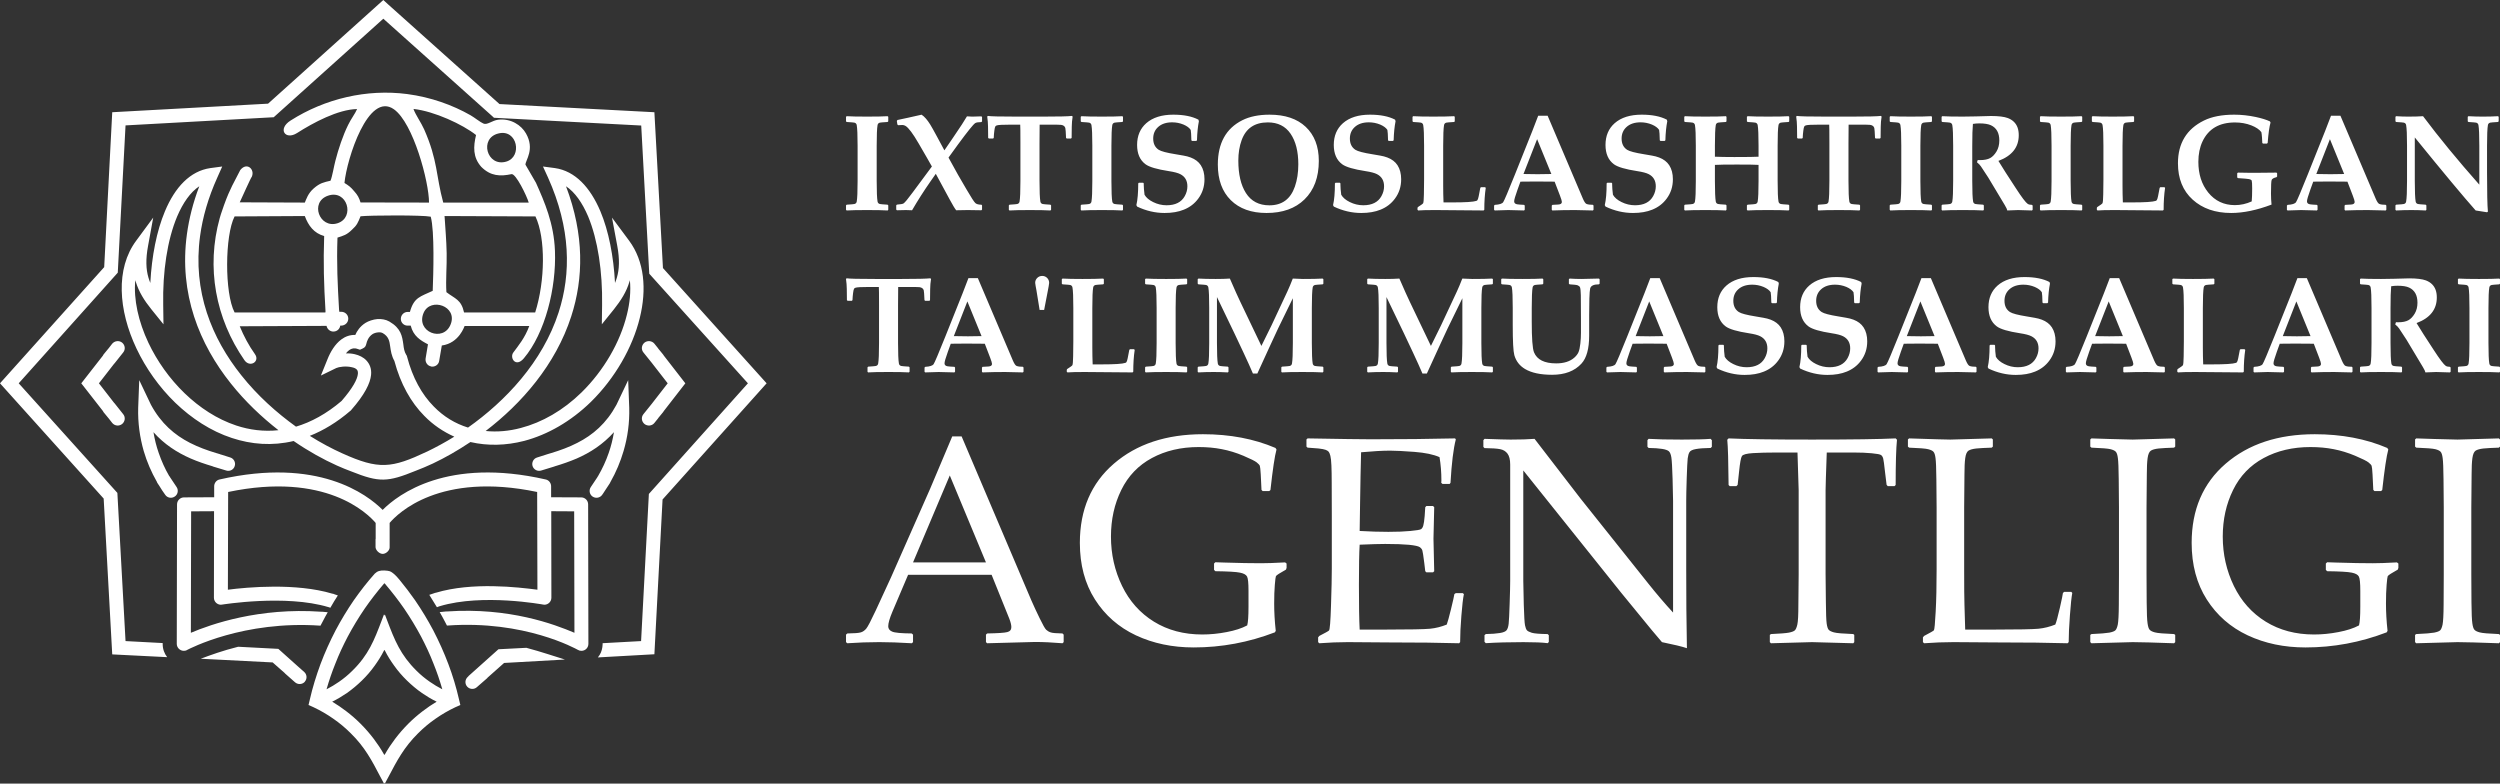<?xml version="1.0" encoding="UTF-8"?>
<!DOCTYPE svg PUBLIC "-//W3C//DTD SVG 1.1//EN" "http://www.w3.org/Graphics/SVG/1.1/DTD/svg11.dtd">
<!-- Creator: CorelDRAW 2021.5 -->
<svg xmlns="http://www.w3.org/2000/svg" xml:space="preserve" width="126.535mm" height="39.662mm" version="1.1" style="shape-rendering:geometricPrecision; text-rendering:geometricPrecision; image-rendering:optimizeQuality; fill-rule:evenodd; clip-rule:evenodd"
viewBox="0 0 11723.55 3674.67"
 xmlns:xlink="http://www.w3.org/1999/xlink"
 xmlns:xodm="http://www.corel.com/coreldraw/odm/2003">
 <rect x="0" y="0" width="11723.55" height="3674.67" fill="#333333" stroke="none"/>
 <defs>
  <style type="text/css">
   <![CDATA[
    .fil0 {fill:white;}
   ]]>
  </style>
 </defs>
 <g id="Слой_x0020_1">
  <g id="_2488930778256">
   <path class="fil0" d="M1803.05 2886.48l1.87 -4.93 4.93 12.97 5.58 14.81c35.19,92.66 62.37,161.84 138.36,236.59 19.13,19.13 39.53,35.82 61.77,51.26 18.52,12.97 38.29,24.7 58.68,35.21 -11.74,-40.78 -25.31,-80.93 -41.4,-120.46 -16.66,-43.22 -36.43,-85.23 -58.06,-126.6 -24.08,-45.12 -50.63,-88.95 -79.68,-131.59 -27.79,-40.15 -58.06,-79.05 -90.17,-116.74l-1.87 -1.84 -2.46 1.84c-32.11,37.69 -62.39,76.59 -90.19,116.74 -29.03,42.64 -55.59,86.47 -79.66,131.59 -21.63,41.37 -41.41,83.38 -58.09,126.6 -16.06,39.53 -29.63,79.69 -41.38,120.46 20.39,-10.51 40.15,-22.24 58.68,-35.21 22.23,-15.44 42.62,-32.13 61.77,-51.26 76.59,-74.75 103.15,-143.93 138.36,-236.59l5.58 -14.81 4.93 -12.97 2.46 4.93zm0 653.52l-2.46 -2.46c-14.19,-25.34 -30.28,-49.42 -47.55,-72.29 -19.15,-25.32 -40.15,-49.42 -63.02,-72.25 -20.99,-21.02 -43.22,-40.15 -66.71,-58.06 -21,-16.06 -42.62,-30.9 -65.47,-44.48 24.1,-11.75 47.55,-25.95 69.18,-40.78 24.7,-17.29 48.18,-37.06 69.78,-58.06 22.24,-21.62 42.62,-45.08 60.56,-70.4 16.06,-22.25 30.86,-45.72 43.22,-70.43l2.46 -3.09 1.87 3.09c12.34,24.71 27.17,48.18 43.22,70.43 17.92,25.31 38.32,48.78 60.56,70.4 21.6,21 45.08,40.78 69.78,58.06 21.63,14.82 45.08,29.03 69.18,40.78 -22.85,13.58 -44.47,28.43 -65.47,44.48 -23.49,17.91 -45.72,37.04 -66.71,58.06 -22.87,22.83 -43.87,46.93 -63.02,72.25 -17.27,22.87 -33.36,46.95 -47.55,72.29l-1.87 2.46zm846.25 -447.22l-285.38 16.06 -77.2 68.57c-0.64,1.23 -1.85,1.86 -2.48,3.09l-48.17 42c-12.97,11.73 -33.36,10.52 -45.08,-2.46 -12.38,-13.59 -10.52,-33.97 2.46,-45.7l3.08 -2.47 -0.61 -0.62 141.44 -126.63 130.95 -6.8c69.8,18.52 130.34,39.54 180.99,54.98zm-1219.94 103.78l0 0.62c-11.75,12.97 -32.11,14.2 -45.72,2.46l-47.55 -42.01 -0.62 -1.23 -56.84 -50.03 -337.24 -17.3c45.7,-17.29 103.75,-38.29 175.41,-56.2l188.4 9.88 88.95 79.68 32.75 29.03c12.97,11.76 14.18,32.13 2.46,45.1zm592.99 -1477.53l0 -0.6c-17.31,-2.48 -29.04,-19.15 -26.57,-37.07l11.12 -66.71c-34.6,-17.92 -68.56,-38.29 -80.93,-87.71l-14.19 0c-17.3,0.62 -32.11,-13.58 -32.11,-31.49 0,-17.94 14.19,-32.74 32.11,-32.74l10.51 0c19.14,-69.18 49.4,-71.65 106.86,-98.85 3.09,-77.2 9.27,-281.04 -9.27,-347.75 -38.31,-8.04 -283.52,-6.79 -329.22,-1.86 -12.36,30.28 -16.07,41.39 -40.78,63.64 -24.71,24.08 -38.9,27.17 -67.33,36.42 -4.32,121.7 0.61,220.52 7.41,337.89 0.63,1.84 0.63,3.08 0.63,4.93l0.61 4.96 9.27 0c17.9,0 32.74,14.19 32.74,32.11 0,17.91 -14.22,32.11 -32.13,32.74l-5.54 0c-1.87,14.81 -14.22,27.17 -30.28,27.79 -16.06,1.25 -30.9,-10.51 -33.98,-26.56l-407.05 1.86c19.14,46.33 42.01,89.56 71.04,130.34 25.32,34.58 -22.87,65.46 -48.8,29.04 -135.89,-195.82 -180.36,-435.49 -116.12,-666.51 1.83,-6.18 3.7,-12.36 5.55,-18.52 4.94,-14.2 9.89,-29.03 14.83,-43.24 29.03,-80.31 46.94,-105.62 75.96,-163.69 30.9,-38.92 69.19,-3.72 54.35,30.9 -4.93,4.93 -50.01,106.22 -56.81,120.43l305.14 1.24c6.79,-15.44 14.82,-43.24 42,-66.71 29.04,-25.33 46.94,-28.43 78.45,-35.83 8.64,-21 16.06,-67.93 22.84,-93.28 14.22,-55.58 35.23,-118.58 59.93,-168.63 12.97,-27.17 32.74,-52.49 42,-74.12 -88.95,1.25 -206.29,64.25 -281.66,112.44 -55.59,35.19 -92.65,-19.15 -30.28,-58.69 161.24,-102.55 357.04,-148.86 546.68,-124.16 112.4,14.83 213.72,51.89 297.09,99.45 18.54,10.51 45.72,32.74 60.55,38.93 17.29,8.01 40.77,-14.22 68.57,-17.92 60.52,-7.43 109.32,25.93 130.92,64.23 42.64,74.75 -2.46,125.39 -2.46,146.4l49.43 85.26c40.15,90.17 84,189.62 88.95,319.33 6.8,174.2 -46.33,385.45 -145.78,503.44 -38.31,45.69 -67.97,-2.49 -49.42,-27.19 24.08,-32.73 53.73,-67.32 74.73,-124.15l-303.29 0c-0.6,0 -24.7,80.31 -106.85,91.42l-12.36 72.27c-2.46,17.29 -19.14,29.04 -37.04,26.55zm-497.88 -253.86c0.62,0 1.23,-0.61 1.86,-0.61l0 -3.1c0,-1.23 0,-3.08 0,-4.33 -7.42,-122.3 -10.51,-225.45 -6.18,-350.21 -48.18,-13.59 -74.11,-48.8 -90.8,-93.88l-329.24 1.83c-45.7,88.33 -47.55,360.11 0,450.3l424.36 0zm1689.4 332.31l-100.69 129.72c-1.23,1.87 -2.46,3.71 -3.7,5.55l-22.87 27.81 0 0.61 -17.92 22.24c-11.12,14.19 -32.11,16.06 -46.33,4.94 -14.2,-11.73 -16.67,-32.11 -4.95,-46.33l40.79 -50.64c0.61,-1.23 1.21,-1.85 1.83,-2.48l71.03 -91.42 -71.03 -91.43c-0.62,-0.59 -1.22,-1.21 -1.83,-2.46l-40.79 -50.64c-11.72,-14.21 -9.26,-34.58 4.95,-46.33 14.21,-11.11 35.21,-8.64 46.33,4.95l17.92 22.24 0 0.62 22.87 27.8c1.23,1.83 2.46,3.7 3.7,5.55l100.69 129.71zm-2832.73 0l101.28 129.72c0.62,1.87 1.86,3.71 3.09,5.55l22.86 27.81 0.61 0.61 17.31 22.24c11.73,14.19 32.11,16.06 46.32,4.94 14.21,-11.73 16.68,-32.11 4.95,-46.33l-40.15 -50.64c-1.23,-1.23 -1.84,-1.85 -2.46,-2.48l-71.04 -91.42 71.04 -91.43c0.62,-0.59 1.23,-1.21 2.46,-2.46l40.15 -50.64c11.73,-14.21 9.27,-34.58 -4.95,-46.33 -14.2,-11.11 -34.59,-8.64 -46.32,4.95l-17.31 22.24 -0.61 0.62 -22.86 27.8c-1.23,1.83 -2.47,3.7 -3.09,5.55l-101.28 129.71zm1437.96 -1777.72l523.21 468.21 726.39 38.31 40.15 730.72 486.13 540.48 -487.98 544.8 -38.3 725.8 -264.99 14.81c3.09,-3.71 6.18,-8.01 8.66,-12.35 8.64,-14.22 12.97,-31.49 13.57,-49.41l0 -4.95 180.37 -9.88 36.46 -689.96 464.49 -518.87 -462.65 -513.91 -37.67 -694.89 -690.58 -36.46 -8.64 -8.03 -510.21 -456.48 -513.93 462.05 -694.91 38.3 -36.42 690.58 -464.51 518.84 462.64 513.91 38.29 694.92 174.2 9.27 0 4.94c0,23.47 8.02,44.47 21,61.16l-257.58 -12.97 -40.15 -730.74 -486.13 -540.48 488.59 -544.81 37.69 -726.38 730.73 -40.15 540.49 -486.14 21.6 19.77zm1009.33 2294.12c3.09,-4.97 6.18,-9.27 9.26,-14.22 4.95,-6.79 9.27,-14.19 14.22,-21.62l7.4 -11.13c1.24,-2.46 2.46,-4.93 3.71,-7.39 25.93,-45.7 46.33,-93.89 61.15,-144.55 19.15,-64.86 28.41,-132.81 26.56,-202.6l-4.95 -129.71 -54.98 115.51c-47.55,87.7 -110.54,141.44 -183.44,178.51 -38.29,19.77 -80.3,35.21 -123.55,48.19 -1.22,0.61 -3.09,0.61 -4.32,1.23l-12.36 3.72 -3.09 1.21c-1.84,0 -3.09,0.63 -4.32,1.25l-40.77 12.97c-17.29,4.93 -26.56,23.47 -21.62,40.15 5.56,17.29 24.1,26.55 40.77,20.99l60.54 -18.52c1.22,-0.61 1.85,-0.61 3.09,-1.25 35.21,-10.49 69.17,-22.23 102.53,-36.44 64.87,-28.42 123.55,-66.7 174.81,-123.55 -5.56,33.36 -13.59,66.11 -24.7,97.61 -12.97,37.68 -29.64,73.51 -49.41,107.48l0 0.62c-0.63,0 -2.46,2.46 -3.72,5.55l-30.88 46.33c-9.88,14.81 -5.56,35.21 8.64,44.46 14.82,9.9 35.21,6.18 45.08,-8.64l4.34 -6.16zm-2058.15 0l4.33 6.16c9.88,14.82 29.65,18.54 44.47,8.64 14.82,-9.26 19.13,-29.65 9.26,-44.46l-30.88 -46.33c-1.84,-3.09 -3.09,-5.55 -3.71,-5.55l-0.62 -0.62c-19.77,-33.97 -35.83,-69.8 -48.8,-107.48 -11.11,-31.5 -19.15,-64.24 -24.7,-97.61 50.65,56.85 109.94,95.13 174.79,123.55 32.74,14.21 67.34,25.95 102.55,36.44 0.62,0.64 1.85,0.64 2.48,1.25l61.14 18.52c16.69,5.57 35.21,-3.7 40.15,-20.99 5.58,-16.69 -4.32,-35.23 -20.99,-40.15l-40.78 -12.97c-1.21,-0.62 -3.08,-1.25 -4.93,-1.25l-2.46 -1.21 -12.34 -3.72c-1.86,-0.62 -3.11,-0.62 -4.34,-1.23 -43.86,-12.98 -85.25,-28.42 -124.16,-48.19 -72.28,-37.07 -135.27,-90.81 -182.83,-178.51l-54.98 -115.51 -4.94 129.71c-1.85,69.79 7.41,137.74 25.93,202.6 14.83,50.66 35.82,98.85 61.77,144.55 0.62,2.46 1.85,4.93 3.72,7.39l7.41 11.13c4.31,7.42 9.26,14.82 13.57,21.62 3.09,4.95 6.79,9.26 9.9,14.22zm1056.87 138.36l0 74.73 0 1.25 0 38.9c0,14.82 -17.92,30.88 -33.35,30.26 -15.44,-0.61 -32.13,-17.29 -32.74,-31.49l0 -37.67 0.61 -1.25 0 -74.73c-37.65,-44.47 -234.7,-240.92 -691.8,-145.15l-1.23 458.31c89.57,-11.74 319.35,-32.74 489.83,18.54 1.25,0 3.09,0.6 4.33,0.6l6.18 2.47c4.94,1.23 9.88,3.1 14.81,4.95l0.63 0c-12.36,19.14 -24.1,38.29 -35.21,58.06l-6.8 -2.46c-0.61,0 -1.86,-0.64 -2.46,-0.64 -200.76,-60.52 -497.87,-11.72 -499.11,-11.72 -1.23,0.61 -3.08,0.61 -4.94,0.61 -17.91,0 -32.74,-14.82 -32.74,-32.72l0.63 -405.84 -107.49 0.62 -1.22 569.5c94.5,-40.15 319.97,-119.2 610.27,-98.83 1.86,0 3.09,0 4.95,0l26.56 2.48c-8.03,14.2 -16.68,29.63 -24.09,44.46 -3.71,6.18 -6.81,12.36 -9.89,18.52 -360.73,-25.31 -613.98,108.11 -625.1,113.67 -4.34,3.09 -9.88,4.33 -15.44,4.33 -18.52,0 -33.35,-14.83 -33.35,-32.74l1.24 -654.13c0,-17.9 14.81,-32.74 32.73,-32.74l141.45 -0.61 0 -50.04c-0.61,-15.45 9.88,-30.26 25.32,-33.35 460.82,-105.01 691.2,69.18 764.7,142.68 73.5,-73.5 303.91,-247.69 764.71,-142.68 15.44,3.09 25.95,17.9 25.31,33.35l0 50.04 140.86 0.61c18.52,0 32.74,14.84 32.74,32.74l1.21 654.13c0,17.91 -14.18,32.74 -32.74,32.74 -5.54,0 -11.11,-1.24 -16.06,-4.33 -10.51,-5.56 -250.78,-140.21 -612.12,-114.28l-1.23 0 -1.23 0c-3.1,-6.18 -6.18,-11.73 -9.27,-17.91 -8.04,-15.44 -16.07,-30.26 -24.73,-45.08l30.28 -3.09c1.86,0 3.72,0 4.95,0 290.31,-19.75 502.17,59.91 596.69,100.06l-1.23 -569.5 -107.47 -0.62 0.61 405.84c0,17.9 -14.83,32.72 -32.74,32.72 -1.86,0 -3.7,0 -4.95,-0.61 -1.21,0 -284.14,-53.14 -485.5,7.39 -0.63,0 -1.85,0.63 -2.46,0.63l-11.11 4.34c-11.76,-19.77 -23.49,-38.92 -35.83,-58.08l5.55 -1.83c4.93,-1.86 9.88,-3.71 14.82,-4.96l6.79 -2.46c1.23,0 2.46,-0.62 3.7,-0.62 170.49,-51.26 386.07,-25.94 476.26,-14.2l-1.25 -458.31c-457.1,-95.77 -654.13,100.67 -691.81,145.15zm-179.75 -241.52c131.57,52.51 169.87,50.65 302.05,-3.08 25.95,-9.9 52.51,-21.02 80.3,-33.97 56.21,-26.56 116.12,-60.55 176.05,-100.7l0.61 0c80.32,18.56 166.16,16.69 252.03,-5.54 109.33,-29.04 218.05,-90.81 312.54,-182.85 112.44,-110.56 195.2,-254.49 229.17,-393.46 33.34,-134.68 21.62,-266.23 -50.03,-362.59l-80.29 -108.1 24.7 132.18c11.74,63.02 9.88,109.96 -1.85,149.49 -2.46,8.64 -5.55,16.68 -8.64,24.72 -6.79,-126.01 -29.65,-243.38 -68.57,-336.03 -47.57,-112.42 -118.6,-189.01 -213.09,-202.59l-56.22 -7.43 23.48 51.26c107.47,239.07 108.71,450.92 50.02,632.54 -75.37,233.49 -250.17,416.93 -424.98,540.48 -59.91,-18.54 -114.26,-51.26 -160.59,-98.83 -55.59,-56.21 -99.44,-134.05 -125.37,-234.11l-1.25 -4.33 -2.46 -3.72c-9.27,-14.81 -11.73,-32.11 -13.59,-48.8 -5.56,-38.89 -10.51,-75.33 -65.49,-107.47 -17.28,-9.88 -36.43,-12.34 -54.97,-11.74 -22.23,1.86 -43.85,9.88 -56.82,17.92 -26.56,16.68 -40.78,39.54 -48.19,56.81 -24.08,-1.21 -46.32,6.81 -65.47,21.02 -29.65,22.23 -51.26,58.05 -65.48,94.49l-30.26 74.75 72.25 -35.23c12.36,-5.55 45.1,-10.49 72.9,-3.72 9.9,1.87 18.54,5.58 23.47,11.13 3.7,3.72 5.57,9.9 4.95,19.77 -2.46,25.95 -24.1,66.71 -76.59,127.26 -71.03,60.53 -143.31,99.44 -213.73,120.46 -90.2,-64.86 -180.38,-145.17 -256.35,-240.92 -137.75,-172.33 -229.17,-392.85 -193.34,-653.5 11.74,-86.49 37.68,-178.52 80.94,-274.27l22.84 -51.26 -55.58 7.43c-95.13,13.58 -166.17,90.17 -213.12,202.59 -38.9,92.65 -61.77,210.02 -68.55,336.03 -3.09,-8.04 -6.19,-16.07 -8.66,-24.72 -11.72,-39.53 -13.58,-86.47 -1.84,-149.49l24.08 -132.18 -79.68 108.1c-97.58,130.93 -83.99,326.13 1.25,505.89 43.85,92.65 106.24,180.97 182.21,254.47 76.6,73.52 166.79,132.81 264.99,164.94 91.42,30.26 189.02,38.29 289.7,14.2 69.8,48.19 139.61,86.47 202.63,114.89 23.45,10.5 46.3,19.77 67.92,27.8zm226.69 508.98c25.33,30.89 49.42,62.38 72.29,95.13 30.88,45.08 59.29,92.03 85.24,140.83 26.56,51.26 50.65,104.38 71.04,158.76 20.38,53.74 37.04,109.33 50.02,166.14l4.96 21.01 1.21 4.32 -3.7 1.86 -19.75 8.64c-32.74,15.44 -63.63,33.35 -92.67,53.76 -29.63,20.37 -56.82,43.22 -82.14,68.54 -66.1,65.49 -98.85,127.88 -138.99,204.45l-12.36 22.88 -4.31 8.65 -1.87 -3.72 -2.46 3.72 -4.33 -8.65 -12.36 -22.88c-40.14,-76.58 -72.25,-138.97 -138.97,-204.45 -25.32,-25.32 -52.51,-48.17 -82.15,-68.54 -29.03,-20.4 -59.92,-38.32 -92.66,-53.76l-19.14 -8.64 -4.33 -1.86 1.23 -4.32 4.96 -21.01c12.94,-56.81 30.25,-112.4 50.02,-166.14 20.38,-54.38 44.46,-107.49 71.04,-158.76 25.94,-48.8 54.34,-95.75 85.24,-140.83 30.88,-43.86 62.37,-84.63 98.23,-124.77 12.94,-12.37 24.7,-15.45 45.08,-14.83 24.7,1.25 29.04,4.33 37.68,10.51 7.41,5.55 16.06,12.34 33.96,33.97zm129.11 -602.26c40.76,-19.77 83.39,-42.6 127.24,-69.78 -51.26,-22.86 -99.43,-54.98 -140.82,-97.6 -62.39,-62.99 -111.19,-148.87 -140.23,-257.58 -13.59,-24.1 -16.69,-46.95 -19.76,-68.57 -3.09,-23.46 -6.8,-45.7 -34.6,-61.75 -5.55,-3.1 -12.96,-4.34 -19.75,-3.72 -11.75,0.61 -21.62,4.33 -27.8,8.02 -20.99,13.59 -27.17,35.85 -29.03,43.86 -3.08,11.75 -4.95,18.53 -19.17,24.7l-11.11 4.96 -11.74 -3.72c-14.82,-5.56 -27.79,-2.46 -38.89,5.55 -5.58,4.33 -10.51,9.29 -15.45,15.45 14.21,-0.61 28.4,0.62 41.38,3.7 21.01,4.95 40.78,14.21 54.99,29.65 15.44,16.69 24.7,38.92 21.62,67.95 -3.72,38.29 -29.67,92.04 -93.27,164.33l-1.25 1.84 -1.85 1.23c-63,54.37 -127.24,92.66 -190.85,117.97 53.1,33.36 104.38,60.53 152.55,82.16 171.12,77.22 230.4,70.41 397.8,-8.66zm675.76 -634.36c-73.5,227.92 -233.49,409.53 -401.51,538.01 53.75,5.54 109.35,0.61 164.94,-14.19 99.43,-25.95 198.28,-82.16 284.75,-166.79 104.4,-102.54 180.98,-235.33 212.48,-363.83 14.22,-56.19 19.17,-111.17 14.22,-162.44l-1.85 6.18c-14.22,48.8 -40.15,88.94 -72.9,130.31l-56.82 70.43 1.23 -90.81c2.46,-155.04 -19.77,-305.14 -65.46,-415.09 -27.19,-63.61 -61.77,-113.66 -103.78,-141.44 86.47,227.91 82.14,432.37 24.7,609.65zm-1572.03 512.06c63,21.01 130.34,29.66 198.89,22.24 -79.06,-61.78 -156.27,-134.64 -222.98,-218.66 -147.02,-184.07 -244.62,-420.64 -206.32,-700.47 9.9,-72.28 28.43,-147 58.09,-224.83 -42.01,27.78 -76.61,77.83 -103.78,141.44 -46.33,109.95 -68.57,260.05 -65.49,415.09l1.23 90.81 -56.83 -70.43c-33.35,-41.38 -58.68,-81.51 -73.5,-130.31l-1.84 -6.18c-8.64,90.8 14.82,194.55 61.75,294.01 40.79,85.86 98.85,168.02 169.25,235.96 70.41,67.95 152.58,121.68 241.52,151.33zm971.63 -1045.13l400.87 0c-8.64,-30.27 -60.52,-137.76 -80.89,-133.43 -51.88,11.12 -97.6,9.89 -141.47,-33.97 -40.14,-45.08 -37.67,-95.13 -24.7,-149.48 -61.14,-48.8 -195.82,-111.82 -293.42,-122.3 9.27,27.17 35.83,63.61 50.05,95.74 64.86,147.02 54.96,216.8 89.56,343.44zm259.44 -324.3c-92.66,21.62 -54.98,158.76 35.82,132.19 77.21,-22.24 52.51,-153.8 -35.82,-132.19zm-722.7 232.26c19.76,12.36 28.41,17.92 46.32,39.53 15.44,17.29 22.24,29.65 29.05,51.88l321.19 0.62c0,-96.97 -73.5,-372.46 -164.3,-437.32 -120.46,-85.86 -221.14,232.24 -232.26,345.28zm-77.84 59.93c-85.85,30.24 -39.52,155.65 45.09,129.09 84.62,-27.18 45.1,-161.22 -45.09,-129.09zm555.94 452.14c40.75,31.5 69.16,33.97 82.76,95.13l333.55 0c46.96,-147.61 49.42,-348.39 1.23,-450.3l-426.2 -1.83c3.7,59.28 8.66,114.26 9.88,174.17 1.25,59.3 -4.93,126.63 -1.21,182.83zm19.76 151.34c34.58,-85.86 -94.51,-129.11 -126.63,-54.36 -38.32,89.57 92.64,140.22 126.63,54.36z"/>
   <path class="fil0" d="M4165.47 983.75l-2.87 3.21c-20.76,-1.29 -52.9,-1.93 -96.35,-1.93 -43.24,0 -75.27,0.64 -96.05,1.93l-2.87 -3.21 0 -20.87 3.21 -3.08c21.18,-1.28 33.32,-2.33 36.41,-3.2 6.08,-1.59 9.59,-5.44 10.65,-11.5 2.65,-15.01 4.04,-47.18 4.04,-96.67l0 -165.03c0,-49.52 -1.39,-81.77 -4.04,-96.67 -1.07,-6.08 -4.58,-9.9 -10.65,-11.61 -3.09,-0.75 -15.23,-1.82 -36.41,-3.09l-3.21 -3.09 0 -21.18 3.21 -2.87c19.91,1.28 51.95,1.92 96.03,1.92 43.86,0 75.81,-0.64 95.72,-1.92l3.19 2.87 0 21.18 -3.19 3.09c-21.2,1.28 -33.34,2.34 -36.41,3.09 -6.08,1.7 -9.59,5.53 -10.65,11.61 -2.66,14.9 -4.05,47.15 -4.05,96.67l0 165.03c0,49.49 1.39,81.66 4.05,96.67 1.06,6.06 4.57,9.9 10.65,11.5 3.08,0.86 15.21,1.92 36.41,3.2l3.19 3.08 0 20.87zm7165.32 1072.06l84.47 2.77c55.37,1.84 91.84,2.78 108.92,2.78 15.22,0 79.83,-1.85 194.06,-5.55l5.31 4.85 0 33.68 -5.31 4.85c-31.14,0.94 -55.15,2.31 -72,3.92 -17.08,1.84 -29.31,5.31 -36.92,10.15 -7.62,5.08 -12.68,16.62 -15.23,34.86 -2.52,18.22 -3.68,43.61 -3.68,76.16l-1.39 155.52 0 312.92 0.69 131.77c0.45,51 1.85,83.99 4.15,98.76 2.08,15.02 5.31,24.93 9.69,29.77 4.39,5.09 12.46,9.25 24.69,12.47 12.23,3.46 42.23,6 89.99,7.85l5.31 3.92 0 33.92 -5.31 5.31c-2.31,0 -41.99,-1.15 -119.07,-3.92 -32.08,-0.93 -57,-1.39 -74.99,-1.39 -14.08,0 -78.47,1.85 -193.39,5.31l-5.54 -5.31 0 -33.92 5.54 -3.92c42,-1.84 69.91,-4.15 83.77,-6.7 14.07,-2.76 23.3,-6.23 28.15,-10.62 4.61,-4.15 8.53,-13.38 11.54,-27.22 2.76,-14.07 4.61,-45.23 4.85,-93.47l0.69 -142.61 0 -312.92 -1.16 -132.01c-0.47,-51.22 -1.84,-84.44 -3.94,-99.21 -1.84,-15.01 -5.07,-24.93 -9.46,-29.77 -4.14,-5.09 -12.45,-9.01 -24.46,-12.25 -12.23,-3.22 -42.23,-5.52 -89.99,-7.37l-5.54 -4.85 0 -33.68 5.54 -4.85zm-83.77 586.83l0 20.33 -2.78 8.07 -33.22 19.6c-8.08,5.09 -12.69,8.76 -14.08,11.55 -1.37,2.76 -3,16.14 -5.07,40.15 -2.08,24.24 -3,53.54 -3,88.38 0,39.23 2.31,81.7 7.37,127.61l-4.13 6.92c-123.48,47.32 -250.39,70.84 -380.54,70.84 -100.16,0 -190.38,-18.91 -271.15,-56.77 -80.52,-37.84 -144.68,-93.91 -191.99,-168.21 -47.3,-74.32 -70.84,-162.7 -70.84,-265.17 0,-155.76 53.07,-279.92 159.68,-371.75 106.61,-91.84 245.77,-137.99 417.68,-137.99 126,0 239.54,21.46 339.93,64.38l4.85 7.37c-8.31,30.24 -17.78,93.48 -28.4,189.92l-5.55 4.85 -31.13 0 -5.31 -5.55 -3.47 -71.54c-1.39,-23.54 -2.78,-37.14 -4.39,-41.3 -1.61,-4.15 -6.46,-9.46 -14.54,-15.93 -8.07,-6.46 -28.85,-16.83 -62.53,-31.15 -33.47,-14.08 -67.16,-24.46 -101.08,-30.92 -33.69,-6.71 -69.91,-9.92 -108.69,-9.92 -82.61,0 -155.54,17.08 -219.23,51.46 -63.47,34.15 -111.46,84.22 -143.53,149.76 -32.31,65.53 -48.46,138.47 -48.46,218.54 0,83.07 17.54,160.16 52.15,231.69 34.61,71.3 84.46,127.14 149.31,167.3 65.08,40.15 140.53,60.22 226.6,60.22 37.38,0 75.45,-3.7 114.47,-11.31 38.99,-7.37 71.06,-17.75 96.45,-31.37 3.92,-14.31 6,-43.39 6,-87.23l0 -75c0,-35.53 -2.08,-57.69 -6.7,-66.68 -4.61,-8.77 -15.69,-15.02 -33.47,-18.47 -17.75,-3.68 -56.3,-5.99 -115.38,-6.68l-6 -6.24 0 -29.77 6 -6 41.31 1.4c70.85,2.3 128.52,3.23 173.06,3.23 25.62,0 63.47,-1.15 112.86,-3.94l6.92 5.31zm-1439.28 -586.83l84.46 2.77c55.38,1.84 91.84,2.78 108.92,2.78 15.23,0 79.84,-1.85 194.07,-5.55l5.31 4.85 0 33.68 -5.31 4.85c-31.14,0.94 -55.15,2.31 -72,3.92 -17.08,1.84 -29.31,5.31 -36.92,10.15 -7.62,5.08 -12.68,16.62 -15.23,34.86 -2.53,18.22 -3.68,43.61 -3.68,76.16l-1.39 155.52 0 312.92 0.69 131.77c0.45,51 1.84,83.99 4.15,98.76 2.07,15.02 5.31,24.93 9.68,29.77 4.4,5.09 12.47,9.25 24.7,12.47 12.23,3.46 42.23,6 89.99,7.85l5.31 3.92 0 33.92 -5.31 5.31c-2.31,0 -42,-1.15 -119.07,-3.92 -32.08,-0.93 -57,-1.39 -75,-1.39 -14.07,0 -78.46,1.85 -193.38,5.31l-5.55 -5.31 0 -33.92 5.55 -3.92c41.99,-1.84 69.91,-4.15 83.77,-6.7 14.08,-2.76 23.3,-6.23 28.16,-10.62 4.61,-4.15 8.53,-13.38 11.54,-27.22 2.76,-14.07 4.61,-45.23 4.85,-93.47l0.69 -142.61 0 -312.92 -1.15 -132.01c-0.47,-51.22 -1.85,-84.44 -3.94,-99.21 -1.84,-15.01 -5.07,-24.93 -9.46,-29.77 -4.14,-5.09 -12.45,-9.01 -24.46,-12.25 -12.23,-3.22 -42.23,-5.52 -89.99,-7.37l-5.55 -4.85 0 -33.68 5.55 -4.85zm-860.76 4.85l5.55 -4.85c111.68,3.7 176.3,5.55 193.38,5.55 15.23,0 79.84,-1.85 194.06,-5.55l5.31 4.85 0 33.68 -5.31 4.85c-31.13,0.94 -55.14,2.31 -71.99,3.92 -17.07,1.84 -29.31,5.31 -36.92,10.15 -7.62,5.08 -12.69,16.62 -15.23,34.86 -2.53,18.22 -3.68,43.61 -3.68,76.16l-1.4 155.52 0 298.84c0,74.76 0.46,126.91 1.4,156.68l3.46 116.99 137.77 0c110.07,0 178.61,-1.37 205.83,-3.92 27.24,-2.76 53.54,-9.46 78.91,-19.6 4.85,-11.31 12.01,-37.39 21.24,-77.78 9.23,-40.6 14.08,-64.14 14.54,-70.37l6 -5.31 33.22 0 4.61 5.31c-3.46,17.99 -7.37,52.83 -11.07,104.76 -3.92,51.92 -5.77,93.7 -5.77,125.76l-5.31 5.31c-85.61,-2.54 -198.22,-3.92 -337.38,-3.92l-197.51 -1.39c-45.02,0 -90.93,1.85 -137.77,5.31l-5.55 -5.31 0 -22.38 5.55 -6.68c27.92,-14.56 43.15,-23.33 45.91,-26.31 2.55,-3.23 5.55,-32.31 8.31,-87.24 3,-54.92 4.39,-121.37 4.39,-198.68l0 -290.07 -1.15 -132.01c-0.46,-51.22 -1.85,-84.44 -3.94,-99.21 -1.83,-15.01 -5.07,-24.93 -9.45,-29.77 -4.15,-5.09 -12.46,-9.01 -24.69,-12.25 -12.01,-3.22 -42.01,-5.52 -89.77,-7.37l-5.55 -4.85 0 -33.68zm-57.44 -4.85l6.23 6.24c-4.16,40.39 -6.23,111.23 -6.23,212.29l-5.31 5.31 -31.85 0 -5.31 -6 -7.62 -62.29c-3.46,-33.24 -6.46,-53.78 -8.31,-61.16 -2.07,-7.38 -5.29,-12.92 -9.92,-16.15 -4.37,-3.47 -19.14,-6.24 -43.84,-8.55 -24.91,-2.31 -52.61,-3.46 -83.07,-3.46l-127.85 0c-3.68,102 -5.52,160.83 -5.52,176.54l0 394.15 1.39 131.77c0.45,51 1.61,83.99 3.68,99.22 2.08,15.01 5.31,24.93 9.46,29.55 4.39,4.85 12.69,9.01 24.7,12.23 12.22,3.46 42.45,6 90.69,7.85l4.61 3.92 0 33.92 -4.61 5.31c-115.39,-3.46 -179.77,-5.31 -193.39,-5.31 -14.53,0 -78.68,1.85 -192.69,5.31l-5.31 -5.31 0 -33.92 5.31 -3.92c42.47,-1.84 70.39,-4.15 84.23,-6.7 13.62,-2.76 22.85,-6.23 27.69,-10.62 4.61,-4.15 8.55,-13.38 11.78,-27.22 3.23,-14.07 4.85,-45.23 4.85,-93.47l1.37 -142.61 0 -394.15c0,-7.15 -1.83,-66 -5.52,-176.54l-100.85 0c-41.29,0 -77.07,0.94 -107.31,2.76 -30.22,1.85 -47.76,6.47 -52.38,13.86 -4.85,7.37 -9.25,31.61 -13.38,72.69l-6.7 62.29 -6 6 -31.16 0 -5.31 -5.31c-0.92,-108.68 -2.98,-179.52 -6.23,-212.29l6.23 -6.24c78.46,3.7 208.85,5.55 391.37,5.55 186.23,0 316.85,-1.85 392.08,-5.55zm-1922.05 960.22l-6 -6.24 0 -31.14 6 -5.31c27.7,-0.47 49.61,-2.08 66,-4.85 16.38,-2.55 27,-7.16 31.85,-13.39 4.61,-6.24 7.86,-16.38 9.46,-30.45 1.61,-14.08 3,-45.47 4.61,-94.62 1.61,-49.15 2.55,-84.23 2.55,-105.46l0 -546.21c0,-23.08 -4.39,-40.15 -12.7,-51.24 -8.31,-10.84 -19.6,-17.99 -34.14,-20.75 -14.31,-3.01 -39.02,-4.61 -73.63,-5.08l-5.31 -5.54 0 -31.62 5.31 -6.22c62.32,2.31 102.92,3.46 122.31,3.46 45.69,0 83.09,-1.15 112.39,-3.46l215.53 279.91 317.06 397.61c38.31,48.22 77.31,93.91 116.99,137.08l0 -523.15c0,-16.38 -0.68,-50.76 -2.31,-103.84 -1.61,-52.84 -3.46,-86.54 -5.76,-100.61 -2.31,-14.31 -6.23,-23.76 -11.78,-28.85 -5.76,-4.84 -16.38,-8.77 -31.83,-11.08 -15.46,-2.52 -36.7,-3.91 -63.22,-4.37l-5.31 -5.55 0 -30.92 5.31 -6.22c36.45,2.31 88.6,3.46 156.22,3.46 61.62,0 106.61,-1.15 134.54,-3.46l6 6.22 0 30.92 -5.31 5.55c-29.77,0.46 -52.85,2.07 -69,5.07 -16.17,2.77 -26.3,7.62 -30.46,14.54 -4.15,6.7 -6.92,16.62 -8.55,29.77 -1.37,12.92 -3,44.08 -4.6,93.23 -1.61,49.15 -2.31,84.46 -2.31,106.15l0 321 0.69 185.99c0.69,60.92 1.61,121.84 2.54,183.24 -22.38,-7.62 -61.39,-17.08 -117.01,-28.4l-48 -56.77 -143.99 -175.84 -458.29 -572.52 0 518.51c0,20.78 0.92,57.7 2.31,110.77 1.61,53.3 3.46,85.38 5.76,96.69 2.31,11.31 5.31,19.15 8.77,23.3 3.7,4.39 11.53,8.31 23.3,12.01 12.01,3.47 36.7,5.53 74.08,6l5.52 5.31 0 31.83 -5.52 5.55c-23.32,-3.24 -61.16,-4.85 -113.53,-4.85 -67.16,0 -126,1.61 -176.55,4.85zm-840.9 -955.37l5.31 -4.85c154.62,2.77 253.61,4.16 296.76,4.16 147.91,0 279.45,-1.39 394.84,-4.16l3.46 4.85c-11.31,43.15 -19.62,110.99 -24.93,203.53l-4.13 5.31 -33.24 0 -5.99 -5.31c0.46,-4.16 0.69,-7.84 0.69,-10.84 0,-38.31 -3.01,-74.76 -8.77,-109.61 -28.37,-12.68 -67.6,-20.75 -117.91,-24.69 -50.3,-3.68 -88.16,-5.77 -113.31,-5.77 -35.53,0 -81.23,2.55 -136.62,7.62l-2.52 108 -2.08 123.68 -2.08 137.31c48.7,2.77 93.46,4.16 134.53,4.16 41.54,0 76.16,-1.39 104.07,-4.16 27.93,-2.54 44.31,-5.52 49.15,-8.31 4.63,-3 8.31,-8.76 10.62,-17.08 2.54,-8.29 4.61,-23.07 6.46,-44.3l2.79 -41.78 5.31 -5.53 31.13 0 5.55 5.53c-0.94,49.15 -2.08,98.54 -3.46,147.93l3.46 152.31 -5.55 5.31 -31.13 0 -5.31 -5.31 -4.85 -40.62c-3.92,-31.62 -6.92,-50.31 -8.76,-56.54 -1.61,-6 -6,-11.31 -12.47,-15.93 -6.46,-4.39 -23.3,-8.07 -50.3,-10.85 -27.01,-2.53 -64.15,-3.92 -111.47,-3.92 -26.3,0 -66.23,1.15 -119.76,3.46 -2.31,37.86 -3.46,100.85 -3.46,189.23 0,94.62 1.15,164.32 3.46,208.83l124.37 0c109.61,0 177.94,-1.37 205.61,-3.92 27.46,-2.76 53.54,-9.46 78.46,-19.6 3.94,-10.4 10.62,-34.39 19.86,-72 9.23,-37.86 14.54,-61.4 15.91,-70.84l6.7 -4.63 32.53 0 5.31 4.63c-3.92,19.36 -8.07,53.3 -11.77,101.53 -3.92,48.23 -5.77,89.53 -5.77,123.69l-4.85 5.31c-86.08,-2.54 -198.68,-3.92 -337.84,-3.92l-183.91 -1.39c-42.92,0 -87.45,1.85 -133.84,5.31l-5.54 -5.31 0 -22.38 5.54 -6.68c26.54,-13.62 41.78,-21.93 45.45,-25.4 3.94,-3.22 7.16,-42.68 9.47,-118.38 2.55,-75.46 3.7,-132.93 3.7,-172.61l0 -248.08 -0.45 -153.46c0,-33.45 -0.48,-60.69 -1.4,-81.46 -0.91,-21 -2.54,-35.99 -4.85,-45 -2.31,-8.99 -4.85,-15.45 -7.62,-18.91 -3,-3.7 -7.84,-6.7 -14.3,-9.25 -6.47,-2.52 -17.78,-4.61 -33.47,-6.46l-51.46 -3.92 -5.31 -4.85 0 -33.68zm-93.23 581.98l0 20.33 -2.78 8.07 -33.22 19.6c-8.07,5.09 -12.68,8.76 -14.07,11.55 -1.38,2.76 -3,16.14 -5.08,40.15 -2.08,24.24 -3,53.54 -3,88.38 0,39.23 2.31,81.7 7.38,127.61l-4.14 6.92c-123.48,47.32 -250.39,70.84 -380.54,70.84 -100.15,0 -190.38,-18.91 -271.14,-56.77 -80.53,-37.84 -144.69,-93.91 -192,-168.21 -47.3,-74.32 -70.84,-162.7 -70.84,-265.17 0,-155.76 53.07,-279.92 159.68,-371.75 106.61,-91.84 245.77,-137.99 417.69,-137.99 126,0 239.53,21.46 339.92,64.38l4.85 7.37c-8.31,30.24 -17.78,93.48 -28.4,189.92l-5.54 4.85 -31.14 0 -5.31 -5.55 -3.46 -71.54c-1.4,-23.54 -2.79,-37.14 -4.4,-41.3 -1.6,-4.15 -6.46,-9.46 -14.53,-15.93 -8.08,-6.46 -28.85,-16.83 -62.54,-31.15 -33.46,-14.08 -67.16,-24.46 -101.08,-30.92 -33.69,-6.71 -69.91,-9.92 -108.68,-9.92 -82.62,0 -155.55,17.08 -219.24,51.46 -63.47,34.15 -111.46,84.22 -143.53,149.76 -32.31,65.53 -48.46,138.47 -48.46,218.54 0,83.07 17.54,160.16 52.15,231.69 34.62,71.3 84.47,127.14 149.31,167.3 65.08,40.15 140.53,60.22 226.6,60.22 37.38,0 75.46,-3.7 114.47,-11.31 38.99,-7.37 71.06,-17.75 96.45,-31.37 3.92,-14.31 6.01,-43.39 6.01,-87.23l0 -75c0,-35.53 -2.09,-57.69 -6.71,-66.68 -4.6,-8.77 -15.69,-15.02 -33.46,-18.47 -17.76,-3.68 -56.31,-5.99 -115.39,-6.68l-6 -6.24 0 -29.77 6 -6 41.32 1.4c70.84,2.3 128.52,3.23 173.06,3.23 25.61,0 63.47,-1.15 112.86,-3.94l6.91 5.31zm-2060.03 373.85l-6 -5.31 0 -35.07 6 -5.55c32.77,-0.46 54.01,-2.07 63.47,-5.07 9.47,-2.77 17.99,-8.77 25.38,-17.54 7.39,-8.77 22.38,-37.62 45.01,-86.07l71.06 -154.16 183.92 -416.53c34.61,-81.68 69,-163.14 103.39,-244.84l43.84 0 288.69 678.91 38.53 90.47c11.31,25.84 24.24,53.77 39.01,83.99 14.54,30 24.67,47.99 30.22,53.3 5.77,5.31 12.68,9.7 20.99,12.47 8.31,3 27.01,4.6 55.86,5.07l5.31 5.55 0 35.07 -5.31 5.31c-47.78,-3.92 -90.93,-6 -129.25,-6 -74.76,2.31 -149.52,4.39 -224.3,6l-5.53 -5.31 0 -35.07 5.53 -5.55c50.54,-0.92 81.94,-3 94.62,-6.47 12.68,-3.21 18.93,-11.07 18.93,-23.3 0,-9.92 -3.24,-22.85 -9.47,-39.23l-83.07 -206.06 -391.62 0 -73.61 173.06c-13.16,31.16 -19.62,53.78 -19.62,68.31 0,11.31 6,19.6 18.23,24.91 12.23,5.55 42.93,8.31 92.08,8.77l6 5.55 0 35.07 -5.54 5.31c-58.14,-3.46 -108.92,-5.31 -152.76,-5.31 -49.61,0 -99.46,1.85 -150,5.31zm308.3 -379.15l341.99 0 -169.62 -407.76 -172.38 407.76zm7441.91 -894.14l-2.85 3.16c-20.67,-1.26 -52.69,-1.9 -95.92,-1.9 -43.04,0 -74.93,0.64 -95.6,1.9l-2.87 -3.16 0 -20.78 3.19 -3.08c21.09,-1.28 33.17,-2.34 36.24,-3.19 6.04,-1.58 9.53,-5.39 10.6,-11.43 2.65,-14.96 4.02,-46.96 4.02,-96.25l0 -164.28c0,-49.28 -1.37,-81.4 -4.02,-96.24 -1.07,-6.04 -4.56,-9.87 -10.6,-11.56 -3.08,-0.73 -15.16,-1.8 -36.24,-3.06l-3.19 -3.08 0 -21.11 3.19 -2.86c19.82,1.29 51.71,1.91 95.61,1.91 43.66,0 75.45,-0.62 95.28,-1.91l3.17 2.86 0 21.11 -3.17 3.08c-21.09,1.26 -33.19,2.33 -36.24,3.06 -6.04,1.7 -9.55,5.52 -10.6,11.56 -2.65,14.83 -4.03,46.96 -4.03,96.24l0 164.28c0,49.3 1.38,81.29 4.03,96.25 1.05,6.04 4.56,9.85 10.6,11.43 3.06,0.84 15.16,1.91 36.24,3.19l3.17 3.08 0 20.78zm-231.39 0l-3.06 3.16c-1.5,0 -5.42,-0.1 -11.77,-0.31 -28.42,-1.07 -46.11,-1.59 -53.11,-1.59 -10.6,0 -27.35,0.64 -50.35,1.9 -0.86,-4.98 -4.77,-13.25 -11.77,-24.9l-77.05 -128.58 -34.46 -52.46c-4.34,-6.36 -10.49,-12.72 -18.34,-18.97l3.4 -10.49c4.76,0.19 8.26,0.31 10.6,0.31 20.24,0 36.24,-3.27 47.8,-9.64 10.6,-5.82 20.36,-15.89 29.25,-30.43 8.81,-14.52 13.26,-31.8 13.26,-51.82 0,-34.98 -13.04,-58.62 -39.13,-70.81 -12.39,-5.82 -30.51,-8.67 -54.26,-8.67 -10.4,0 -20.36,0.73 -29.89,2.44 -2.02,20.24 -3.08,54.9 -3.08,103.76l0 162.37c0,49.3 1.37,81.29 4.02,96.25 1.07,6.04 4.56,9.85 10.6,11.43 3.08,0.84 15.16,1.91 36.36,3.19l3.08 3.08 0 20.78 -2.76 3.16c-20.76,-1.26 -52.66,-1.9 -95.71,-1.9 -44.52,0 -76.43,0.64 -95.61,1.9l-3.06 -2.85 0 -21.09 3.06 -3.08c21.11,-1.28 33.19,-2.34 36.36,-3.19 5.95,-1.58 9.44,-5.39 10.51,-11.43 2.74,-14.96 4.03,-46.96 4.03,-96.25l0 -164.28c0,-49.28 -1.29,-81.4 -4.03,-96.24 -1.07,-6.04 -4.56,-9.87 -10.51,-11.56 -3.17,-0.73 -15.25,-1.8 -36.36,-3.06l-3.06 -3.08 0 -21.11 3.06 -2.86c20.24,1.29 52.15,1.91 95.61,1.91 25.23,0 45.79,-0.32 61.47,-0.95 31.27,-1.26 54.7,-1.9 70.16,-1.9 35.83,0 62.11,3.29 78.86,9.64 22.57,8.69 37.73,23.43 45.36,44.1 3.72,10.15 5.62,22.14 5.62,36.02 0,56.29 -31.69,96.24 -94.98,119.88 10.29,17.37 21.31,34.97 32.86,52.78l47.8 73.55c28.18,43.46 46.96,68.26 56.17,74.31 4.78,3.08 11.44,4.56 19.94,4.56l3.06 3.19 0 19.83zm-460.21 0l-2.74 3.16c-46,-1.26 -73.67,-1.9 -83.22,-1.9 -38.04,0 -73.44,0.64 -106.2,1.9l-2.76 -3.16 0 -19.52 3.08 -3.49 27.04 -1.48c11.33,-0.64 17.07,-4.67 17.07,-12.08 0,-4.34 -2.85,-14.09 -8.7,-29.25l-25.12 -65.5c-28.61,-0.42 -57.77,-0.64 -87.65,-0.64 -16.12,0 -40.07,0.22 -71.97,0.64l-13.68 37.84c-10.39,28.83 -15.58,46.84 -15.58,54.06 0,7.83 4.87,12.5 14.63,13.98 5.4,0.84 15.91,1.7 31.69,2.44l3.08 3.19 0 19.83 -3.08 3.16c-38.26,-1.26 -62.96,-1.9 -73.86,-1.9 -8.48,0 -29.58,0.64 -63.07,1.9l-3.08 -2.85 0 -20.13 3.39 -3.19c21.3,-1.17 34.45,-5.4 39.21,-12.72 4.88,-7.2 23.21,-50.35 54.91,-129.41l80.97 -202.78c6.04,-15.78 15.16,-39.41 27.35,-71.12l44.1 0 164.58 387.19c6.37,14.74 12.19,23.01 17.39,24.8 6.79,2.55 16.64,3.83 29.47,3.83l2.74 3.39 0 19.83zm-196.82 -167.06l-66.45 -162.69 -63.6 162.69c16.95,0.64 39.01,0.96 66.13,0.96 26.28,0 47.58,-0.32 63.91,-0.96zm-306.21 64.56c-4.55,30.32 -6.77,64.44 -6.77,102.5l-3.18 3.16 -225.66 -1.9c-37.73,0 -64.33,0.64 -79.81,1.9l-3.17 -3.16 0 -8.7 1.58 -3.72c15.26,-9.76 23.64,-15.8 24.8,-18.34 1.9,-3.7 3.08,-17.48 3.49,-41.22l0.86 -69.64 0 -157.39c0,-49.28 -1.28,-81.4 -4.03,-96.24 -1.06,-6.04 -4.56,-9.87 -10.51,-11.56 -3.16,-0.73 -15.25,-1.8 -36.36,-3.06l-3.06 -3.08 0 -21.11 3.06 -2.86c21.31,1.29 52.58,1.91 93.82,1.91 42.6,0 75.04,-0.62 97.19,-1.91l3.08 2.86 0 21.41 -3.08 2.77c-21.2,1.26 -33.28,2.33 -36.36,3.06 -6.04,1.7 -9.53,5.52 -10.6,11.56 -2.66,14.83 -4.03,46.96 -4.03,96.24l0 185.69c0,27.14 0.54,53.42 1.59,78.86l42.17 0c60.52,0 97.51,-2.34 111.19,-7.1 2.33,-0.84 3.92,-2.02 4.98,-3.5 2.01,-2.87 4.02,-9.01 5.93,-18.54l7.43 -38.59 3.08 -3.39 18.97 0 3.38 3.08zm-377 102.5l-2.74 3.16c-46.01,-1.26 -73.67,-1.9 -83.22,-1.9 -38.04,0 -73.44,0.64 -106.2,1.9l-2.76 -3.16 0 -19.52 3.08 -3.49 27.04 -1.48c11.33,-0.64 17.06,-4.67 17.06,-12.08 0,-4.34 -2.85,-14.09 -8.69,-29.25l-25.12 -65.5c-28.61,-0.42 -57.78,-0.64 -87.65,-0.64 -16.13,0 -40.07,0.22 -71.98,0.64l-13.68 37.84c-10.38,28.83 -15.57,46.84 -15.57,54.06 0,7.83 4.86,12.5 14.62,13.98 5.4,0.84 15.91,1.7 31.7,2.44l3.07 3.19 0 19.83 -3.07 3.16c-38.26,-1.26 -62.96,-1.9 -73.87,-1.9 -8.48,0 -29.58,0.64 -63.06,1.9l-3.08 -2.85 0 -20.13 3.38 -3.19c21.31,-1.17 34.46,-5.4 39.21,-12.72 4.89,-7.2 23.22,-50.35 54.92,-129.41l80.97 -202.78c6.04,-15.78 15.16,-39.41 27.34,-71.12l44.1 0 164.59 387.19c6.37,14.74 12.18,23.01 17.39,24.8 6.79,2.55 16.64,3.83 29.47,3.83l2.74 3.39 0 19.83zm-196.83 -167.06l-66.45 -162.69 -63.6 162.69c16.96,0.64 39.02,0.96 66.14,0.96 26.28,0 47.58,-0.32 63.9,-0.96zm-315.73 24.8c0,34.24 -9.76,64.35 -29.26,90.41 -16.95,23.01 -39.21,40.07 -66.77,51.21 -25.23,10.38 -55.32,15.57 -90.31,15.57 -43.46,0 -86.17,-9.96 -127.92,-29.79l-3.72 -6.88c5.74,-23.74 8.7,-57.66 8.7,-101.54l3.08 -3.08 19.82 0 2.86 3.08 0 7.19c0,11.57 1.26,26.82 3.7,45.91 7.43,13.24 20.77,24.7 40.07,34.12 20.02,9.96 41.02,14.94 62.75,14.94 40.91,0 69.3,-14.31 84.99,-42.82 8.17,-14.73 12.19,-29.89 12.19,-45.67 0,-26.51 -11.13,-45.47 -33.28,-56.82 -10.9,-5.62 -28.61,-10.27 -53.11,-13.99 -55.21,-8.48 -91.57,-19.18 -108.96,-32.01 -26.28,-19.39 -39.42,-49.5 -39.42,-90.31 0,-42.51 14.31,-76.32 42.83,-101.55 30.2,-26.49 72.27,-39.74 126.13,-39.74 48.44,0 87.54,7.74 117.32,23.32l2.12 7.41c-4.86,24.61 -7.94,54.27 -8.89,88.82l-3.49 3.08 -19.52 0 -3.18 -3.08c-0.52,-24.9 -1.58,-41.01 -3.06,-48.44 -6.37,-9.74 -17.61,-18.01 -33.5,-24.9 -16.96,-7 -34.65,-10.51 -53.11,-10.51 -27.77,0 -49.7,7.32 -65.81,22.05 -15.16,13.88 -22.7,31.8 -22.7,53.73 0,23.75 8.59,41.25 25.76,52.47 11.13,7.21 37.53,14.09 79.19,20.77 4.35,0.65 16.43,2.66 36.36,6.26 12.17,2.02 23.41,4.98 33.82,8.89 20.86,7.95 36.66,19.94 47.15,36.05 11.44,17.59 17.18,39.52 17.18,65.81zm-370.55 142.26l-2.75 3.16c-46,-1.26 -73.66,-1.9 -83.22,-1.9 -38.03,0 -73.44,0.64 -106.19,1.9l-2.77 -3.16 0 -19.52 3.08 -3.49 27.04 -1.48c11.34,-0.64 17.07,-4.67 17.07,-12.08 0,-4.34 -2.85,-14.09 -8.7,-29.25l-25.11 -65.5c-28.62,-0.42 -57.78,-0.64 -87.65,-0.64 -16.13,0 -40.07,0.22 -71.98,0.64l-13.68 37.84c-10.38,28.83 -15.58,46.84 -15.58,54.06 0,7.83 4.87,12.5 14.63,13.98 5.4,0.84 15.91,1.7 31.69,2.44l3.08 3.19 0 19.83 -3.08 3.16c-38.26,-1.26 -62.96,-1.9 -73.86,-1.9 -8.48,0 -29.58,0.64 -63.07,1.9l-3.08 -2.85 0 -20.13 3.39 -3.19c21.31,-1.17 34.45,-5.4 39.21,-12.72 4.88,-7.2 23.21,-50.35 54.91,-129.41l80.97 -202.78c6.04,-15.78 15.16,-39.41 27.35,-71.12l44.1 0 164.58 387.19c6.37,14.74 12.19,23.01 17.39,24.8 6.79,2.55 16.64,3.83 29.47,3.83l2.75 3.39 0 19.83zm-196.83 -167.06l-66.45 -162.69 -63.6 162.69c16.95,0.64 39.01,0.96 66.13,0.96 26.29,0 47.58,-0.32 63.91,-0.96zm-315.74 24.8c0,34.24 -9.76,64.35 -29.25,90.41 -16.96,23.01 -39.21,40.07 -66.78,51.21 -25.22,10.38 -55.32,15.57 -90.3,15.57 -43.46,0 -86.17,-9.96 -127.92,-29.79l-3.72 -6.88c5.73,-23.74 8.69,-57.66 8.69,-101.54l3.08 -3.08 19.83 0 2.85 3.08 0 7.19c0,11.57 1.26,26.82 3.7,45.91 7.43,13.24 20.78,24.7 40.07,34.12 20.03,9.96 41.03,14.94 62.75,14.94 40.91,0 69.31,-14.31 85,-42.82 8.16,-14.73 12.19,-29.89 12.19,-45.67 0,-26.51 -11.13,-45.47 -33.28,-56.82 -10.91,-5.62 -28.61,-10.27 -53.11,-13.99 -55.21,-8.48 -91.57,-19.18 -108.96,-32.01 -26.28,-19.39 -39.43,-49.5 -39.43,-90.31 0,-42.51 14.31,-76.32 42.84,-101.55 30.2,-26.49 72.27,-39.74 126.13,-39.74 48.44,0 87.54,7.74 117.32,23.32l2.12 7.41c-4.87,24.61 -7.95,54.27 -8.89,88.82l-3.5 3.08 -19.51 0 -3.19 -3.08c-0.51,-24.9 -1.58,-41.01 -3.06,-48.44 -6.37,-9.74 -17.6,-18.01 -33.49,-24.9 -16.96,-7 -34.66,-10.51 -53.11,-10.51 -27.77,0 -49.7,7.32 -65.81,22.05 -15.16,13.88 -22.7,31.8 -22.7,53.73 0,23.75 8.59,41.25 25.76,52.47 11.13,7.21 37.52,14.09 79.19,20.77 4.34,0.65 16.42,2.66 36.36,6.26 12.17,2.02 23.41,4.98 33.81,8.89 20.87,7.95 36.67,19.94 47.16,36.05 11.44,17.59 17.17,39.52 17.17,65.81zm-388.45 0c0,34.24 -9.76,64.35 -29.25,90.41 -16.96,23.01 -39.22,40.07 -66.78,51.21 -25.23,10.38 -55.32,15.57 -90.31,15.57 -43.45,0 -86.17,-9.96 -127.92,-29.79l-3.72 -6.88c5.74,-23.74 8.7,-57.66 8.7,-101.54l3.08 -3.08 19.83 0 2.85 3.08 0 7.19c0,11.57 1.26,26.82 3.7,45.91 7.43,13.24 20.77,24.7 40.07,34.12 20.02,9.96 41.03,14.94 62.75,14.94 40.91,0 69.3,-14.31 85,-42.82 8.16,-14.73 12.18,-29.89 12.18,-45.67 0,-26.51 -11.13,-45.47 -33.28,-56.82 -10.9,-5.62 -28.61,-10.27 -53.1,-13.99 -55.21,-8.48 -91.57,-19.18 -108.96,-32.01 -26.29,-19.39 -39.43,-49.5 -39.43,-90.31 0,-42.51 14.31,-76.32 42.83,-101.55 30.2,-26.49 72.28,-39.74 126.13,-39.74 48.44,0 87.55,7.74 117.32,23.32l2.12 7.41c-4.86,24.61 -7.94,54.27 -8.89,88.82l-3.49 3.08 -19.51 0 -3.19 -3.08c-0.51,-24.9 -1.58,-41.01 -3.06,-48.44 -6.37,-9.74 -17.61,-18.01 -33.5,-24.9 -16.95,-7 -34.65,-10.51 -53.11,-10.51 -27.77,0 -49.7,7.32 -65.81,22.05 -15.16,13.88 -22.7,31.8 -22.7,53.73 0,23.75 8.59,41.25 25.76,52.47 11.14,7.21 37.53,14.09 79.2,20.77 4.34,0.65 16.42,2.66 36.36,6.26 12.17,2.02 23.41,4.98 33.81,8.89 20.86,7.95 36.66,19.94 47.16,36.05 11.43,17.59 17.17,39.52 17.17,65.81zm-370.55 142.26l-2.75 3.16c-46,-1.26 -73.66,-1.9 -83.22,-1.9 -38.03,0 -73.43,0.64 -106.19,1.9l-2.76 -3.16 0 -19.52 3.07 -3.49 27.04 -1.48c11.33,-0.64 17.06,-4.67 17.06,-12.08 0,-4.34 -2.85,-14.09 -8.69,-29.25l-25.12 -65.5c-28.61,-0.42 -57.78,-0.64 -87.65,-0.64 -16.13,0 -40.07,0.22 -71.98,0.64l-13.68 37.84c-10.38,28.83 -15.57,46.84 -15.57,54.06 0,7.83 4.86,12.5 14.62,13.98 5.4,0.84 15.91,1.7 31.69,2.44l3.08 3.19 0 19.83 -3.08 3.16c-38.26,-1.26 -62.95,-1.9 -73.86,-1.9 -8.48,0 -29.58,0.64 -63.07,1.9l-3.08 -2.85 0 -20.13 3.39 -3.19c21.31,-1.17 34.45,-5.4 39.21,-12.72 4.89,-7.2 23.21,-50.35 54.92,-129.41l80.96 -202.78c6.05,-15.78 15.16,-39.41 27.35,-71.12l44.1 0 164.58 387.19c6.37,14.74 12.19,23.01 17.39,24.8 6.79,2.55 16.64,3.83 29.47,3.83l2.75 3.39 0 19.83zm-196.83 -167.06l-66.45 -162.69 -63.6 162.69c16.96,0.64 39.01,0.96 66.14,0.96 26.28,0 47.58,-0.32 63.9,-0.96zm-299.01 -245.89l-3.16 3.08c-24.39,0 -38.17,6.57 -41.25,19.6 -1.69,7.19 -2.96,22.88 -3.7,47.15 -0.64,18.03 -0.95,43.99 -0.95,77.91l0 95.71c0,61.48 -12.08,105.36 -36.36,131.64 -32.12,34.78 -77.8,52.15 -137.25,52.15 -54.27,0 -96.57,-9.01 -126.99,-27.02 -25.65,-15.27 -42.4,-37 -50.35,-65.19 -4.98,-18.01 -7.41,-64.97 -7.41,-140.98l0 -80.12c0,-49.28 -1.39,-81.4 -4.03,-96.24 -1.06,-6.04 -4.56,-9.87 -10.6,-11.56 -3.08,-0.73 -15.16,-1.8 -36.24,-3.06l-3.18 -3.08 0 -20.78 3.18 -3.19c19.81,1.29 51.72,1.91 95.6,1.91 44.72,0 76.52,-0.62 95.28,-1.91l3.19 3.19 0 20.78 -3.19 3.08c-21.09,1.26 -33.17,2.33 -36.24,3.06 -6.04,1.7 -9.54,5.52 -10.6,11.56 -2.66,14.83 -4.03,46.96 -4.03,96.24l0 64.01c0,78.22 3.5,126.13 10.49,143.72 14.1,34.76 48.77,52.15 104.09,52.15 36.24,0 64.44,-8.89 84.79,-26.7 9.53,-8.48 16.1,-17.07 19.82,-25.76 3.71,-8.7 6.69,-22.15 8.7,-40.39 1.9,-16.95 2.85,-34.12 2.85,-51.51l0 -64.65c0,-54.17 -0.22,-91.26 -0.64,-111.08 -0.42,-18.66 -1.69,-30.74 -3.7,-36.36 -1.7,-4.14 -5.31,-7.42 -10.93,-9.65 -4.75,-1.9 -17.48,-3.38 -38.14,-4.64l-3.19 -3.08 0 -20.78 3.19 -3.19c18.01,1.29 36.47,1.91 55.53,1.91 14.3,0 41.76,-0.62 82.26,-1.91l3.16 3.19 0 20.78zm-500.59 412.94l-3.08 3.16c-20.55,-1.26 -52.35,-1.9 -95.7,-1.9 -44.31,0 -76.1,0.64 -95.62,1.9l-2.74 -2.85 0 -21.09 3.08 -3.08c21.09,-1.28 33.17,-2.34 36.36,-3.19 5.93,-1.58 9.53,-5.39 10.49,-11.43 2.76,-14.96 4.13,-46.96 4.13,-96.25l0 -209.97 -69.32 141.93c-3.92,7.85 -17.37,36.88 -40.39,87.03l-56.79 124.11 -20.78 0c-10.82,-25.65 -25.33,-57.98 -43.77,-97.21l-43.46 -92.21 -81.4 -169.16 0 215.48c0,49.3 1.37,81.29 4.03,96.25 1.06,6.04 4.56,9.85 10.6,11.43 3.08,0.84 15.16,1.91 36.36,3.19l3.08 3.08 0 21.09 -3.08 2.85c-23.86,-1.26 -46.01,-1.9 -66.46,-1.9 -23.85,0 -47.81,0.64 -71.76,1.9l-3.08 -2.85 0 -21.09 3.08 -3.08c21.09,-1.28 33.17,-2.34 36.36,-3.19 5.93,-1.58 9.43,-5.39 10.49,-11.43 2.77,-14.96 4.03,-46.96 4.03,-96.25l0 -164.28c0,-49.28 -1.26,-81.4 -4.03,-96.24 -1.06,-6.04 -4.56,-9.87 -10.49,-11.56 -3.19,-0.73 -15.27,-1.8 -36.36,-3.06l-3.08 -3.08 0 -21.11 3.08 -2.86c21.51,1.29 48.75,1.91 81.61,1.91 25.34,0 47.38,-0.62 66.14,-1.91 6.88,15.8 16.64,37.95 29.25,66.45l19.83 42.84 98.78 206.56 47.48 -96.35 74.19 -158.65c8.69,-18.76 17.17,-39.12 25.53,-60.85 23.32,1.29 39.12,1.91 47.17,1.91 40.61,0 71.66,-0.62 93.16,-1.91l3.08 2.86 0 21.41 -3.08 2.77c-21.09,1.26 -33.28,2.33 -36.36,3.06 -6.04,1.7 -9.53,5.52 -10.6,11.56 -2.63,14.83 -4.02,46.96 -4.02,96.24l0 164.28c0,49.3 1.39,81.29 4.02,96.25 1.07,6.04 4.56,9.85 10.6,11.43 3.08,0.84 15.27,1.91 36.36,3.19l3.08 3.08 0 20.78zm-794.93 0l-3.08 3.16c-20.55,-1.26 -52.35,-1.9 -95.7,-1.9 -44.31,0 -76.09,0.64 -95.62,1.9l-2.74 -2.85 0 -21.09 3.08 -3.08c21.09,-1.28 33.17,-2.34 36.36,-3.19 5.93,-1.58 9.53,-5.39 10.49,-11.43 2.76,-14.96 4.13,-46.96 4.13,-96.25l0 -209.97 -69.32 141.93c-3.92,7.85 -17.37,36.88 -40.38,87.03l-56.8 124.11 -20.78 0c-10.82,-25.65 -25.33,-57.98 -43.77,-97.21l-43.46 -92.21 -81.4 -169.16 0 215.48c0,49.3 1.37,81.29 4.03,96.25 1.06,6.04 4.56,9.85 10.6,11.43 3.08,0.84 15.16,1.91 36.36,3.19l3.08 3.08 0 21.09 -3.08 2.85c-23.86,-1.26 -46.01,-1.9 -66.45,-1.9 -23.86,0 -47.82,0.64 -71.77,1.9l-3.08 -2.85 0 -21.09 3.08 -3.08c21.1,-1.28 33.18,-2.34 36.36,-3.19 5.93,-1.58 9.43,-5.39 10.49,-11.43 2.77,-14.96 4.03,-46.96 4.03,-96.25l0 -164.28c0,-49.28 -1.26,-81.4 -4.03,-96.24 -1.06,-6.04 -4.56,-9.87 -10.49,-11.56 -3.18,-0.73 -15.26,-1.8 -36.36,-3.06l-3.08 -3.08 0 -21.11 3.08 -2.86c21.51,1.29 48.75,1.91 81.61,1.91 25.34,0 47.38,-0.62 66.14,-1.91 6.88,15.8 16.64,37.95 29.25,66.45l19.83 42.84 98.78 206.56 47.48 -96.35 74.19 -158.65c8.69,-18.76 17.17,-39.12 25.53,-60.85 23.32,1.29 39.12,1.91 47.18,1.91 40.6,0 71.65,-0.62 93.15,-1.91l3.08 2.86 0 21.41 -3.08 2.77c-21.09,1.26 -33.28,2.33 -36.36,3.06 -6.04,1.7 -9.53,5.52 -10.6,11.56 -2.63,14.83 -4.02,46.96 -4.02,96.24l0 164.28c0,49.3 1.39,81.29 4.02,96.25 1.07,6.04 4.56,9.85 10.6,11.43 3.08,0.84 15.27,1.91 36.36,3.19l3.08 3.08 0 20.78zm-638.71 0l-2.85 3.16c-20.67,-1.26 -52.69,-1.9 -95.93,-1.9 -43.04,0 -74.93,0.64 -95.59,1.9l-2.87 -3.16 0 -20.78 3.18 -3.08c21.09,-1.28 33.18,-2.34 36.24,-3.19 6.04,-1.58 9.54,-5.39 10.6,-11.43 2.66,-14.96 4.03,-46.96 4.03,-96.25l0 -164.28c0,-49.28 -1.37,-81.4 -4.03,-96.24 -1.06,-6.04 -4.56,-9.87 -10.6,-11.56 -3.07,-0.73 -15.16,-1.8 -36.24,-3.06l-3.18 -3.08 0 -21.11 3.18 -2.86c19.83,1.29 51.72,1.91 95.62,1.91 43.66,0 75.45,-0.62 95.28,-1.91l3.17 2.86 0 21.11 -3.17 3.08c-21.09,1.26 -33.19,2.33 -36.24,3.06 -6.04,1.7 -9.55,5.52 -10.6,11.56 -2.66,14.83 -4.03,46.96 -4.03,96.24l0 164.28c0,49.3 1.37,81.29 4.03,96.25 1.05,6.04 4.56,9.85 10.6,11.43 3.06,0.84 15.16,1.91 36.24,3.19l3.17 3.08 0 20.78zm-246 -102.5c-4.56,30.32 -6.77,64.44 -6.77,102.5l-3.19 3.16 -225.65 -1.9c-37.74,0 -64.33,0.64 -79.82,1.9l-3.17 -3.16 0 -8.7 1.58 -3.72c15.27,-9.76 23.65,-15.8 24.8,-18.34 1.91,-3.7 3.08,-17.48 3.5,-41.22l0.86 -69.64 0 -157.39c0,-49.28 -1.29,-81.4 -4.03,-96.24 -1.07,-6.04 -4.56,-9.87 -10.51,-11.56 -3.17,-0.73 -15.25,-1.8 -36.36,-3.06l-3.06 -3.08 0 -21.11 3.06 -2.86c21.31,1.29 52.57,1.91 93.82,1.91 42.6,0 75.04,-0.62 97.18,-1.91l3.08 2.86 0 21.41 -3.08 2.77c-21.2,1.26 -33.28,2.33 -36.36,3.06 -6.04,1.7 -9.53,5.52 -10.6,11.56 -2.65,14.83 -4.02,46.96 -4.02,96.24l0 185.69c0,27.14 0.53,53.42 1.59,78.86l42.17 0c60.52,0 97.51,-2.34 111.19,-7.1 2.33,-0.84 3.92,-2.02 4.98,-3.5 2.02,-2.87 4.03,-9.01 5.93,-18.54l7.44 -38.59 3.08 -3.39 18.97 0 3.38 3.08zm-401.18 -314.16c0,2.43 -0.73,7.52 -2.12,15.16l-3.7 19.93 -17.7 91.88 -21.2 0 -14.85 -91.88c-0.64,-3.6 -1.9,-10.17 -3.72,-19.93 -1.48,-7.84 -2.21,-12.92 -2.21,-15.16 0,-9.12 3.19,-16.86 9.64,-23.22 6.36,-6.25 14.21,-9.42 23.32,-9.42 9.12,0 16.73,3.17 23.11,9.42 6.24,6.36 9.42,14.1 9.42,23.22zm-120.2 416.66l-2.74 3.16c-46,-1.26 -73.67,-1.9 -83.22,-1.9 -38.04,0 -73.44,0.64 -106.2,1.9l-2.76 -3.16 0 -19.52 3.08 -3.49 27.04 -1.48c11.33,-0.64 17.07,-4.67 17.07,-12.08 0,-4.34 -2.86,-14.09 -8.7,-29.25l-25.12 -65.5c-28.61,-0.42 -57.77,-0.64 -87.65,-0.64 -16.12,0 -40.07,0.22 -71.98,0.64l-13.67 37.84c-10.39,28.83 -15.58,46.84 -15.58,54.06 0,7.83 4.87,12.5 14.63,13.98 5.4,0.84 15.91,1.7 31.69,2.44l3.08 3.19 0 19.83 -3.08 3.16c-38.26,-1.26 -62.96,-1.9 -73.86,-1.9 -8.48,0 -29.58,0.64 -63.07,1.9l-3.08 -2.85 0 -20.13 3.39 -3.19c21.3,-1.17 34.45,-5.4 39.21,-12.72 4.88,-7.2 23.21,-50.35 54.91,-129.41l80.97 -202.78c6.04,-15.78 15.16,-39.41 27.35,-71.12l44.1 0 164.58 387.19c6.37,14.74 12.19,23.01 17.39,24.8 6.79,2.55 16.64,3.83 29.47,3.83l2.74 3.39 0 19.83zm-196.82 -167.06l-66.46 -162.69 -63.59 162.69c16.95,0.64 39.01,0.96 66.13,0.96 26.28,0 47.58,-0.32 63.91,-0.96zm-236.9 -267.95c-2.55,15.27 -3.83,31.18 -4.03,47.48l-0.64 51.84 -3.08 3.17 -19.6 0 -3.39 -2.85c-1.06,-26.51 -2.23,-41.97 -3.4,-46.53 -2.55,-8.26 -9.12,-13.15 -19.92,-14.63 -4.13,-0.64 -23.63,-0.95 -58.39,-0.95l-41.56 0c-0.42,7.33 -0.64,36.05 -0.64,86.39l0 176.36c0,49.3 1.37,81.29 4.03,96.25 1.07,6.04 4.56,9.85 10.6,11.43 3.08,0.84 15.16,1.91 36.24,3.19l3.19 3.08 0 20.78 -3.19 3.16c-20.45,-1.26 -52.36,-1.9 -95.6,-1.9 -44.3,0 -76.21,0.64 -95.61,1.9l-2.85 -2.85 0 -21.09 3.18 -3.08c21.1,-1.28 33.18,-2.34 36.24,-3.19 6.04,-1.58 9.54,-5.39 10.6,-11.43 2.66,-14.96 4.03,-46.96 4.03,-96.25l0 -176.36c0,-51.2 -0.32,-79.92 -0.95,-86.39l-44.41 0c-37,0 -58.61,1.18 -64.87,3.5 -3.28,1.17 -5.62,2.76 -6.77,4.56 -1.93,3.38 -3.5,9.95 -4.67,19.93 -1.48,10.91 -2.44,22.25 -2.85,33.81l-3.08 3.17 -19.62 0 -3.39 -3.17 -0.64 -53.1c-0.2,-14.85 -1.37,-30.32 -3.7,-46.22l2.85 -3.17c12.19,2.1 56.71,3.17 133.45,3.17l125.79 0c70.81,0 115.33,-1.07 133.57,-3.17l3.08 3.17zm7351.42 -739.25l-3.51 3.09c-21.2,1.28 -33.34,2.34 -36.41,3.09 -6.08,1.7 -9.6,5.53 -10.65,11.61 -2.66,14.9 -4.05,47.15 -4.05,96.67l0 126.59c0,93.37 1.39,154.28 4.05,182.48l-4.05 2.87c-23.52,-3.93 -41.31,-6.81 -53.34,-8.39 -55.69,-62.61 -150.86,-176.86 -285.45,-342.53l0 204.01c0,49.49 1.39,81.66 4.05,96.67 1.06,6.06 4.58,9.9 10.65,11.5 3.08,0.86 15.32,1.92 36.51,3.2l3.08 3.08 0 21.2 -3.08 2.88c-23.96,-1.29 -46.21,-1.93 -66.75,-1.93 -23.97,0 -47.91,0.64 -72.09,1.93l-3.08 -2.88 0 -21.2 3.08 -3.08c21.2,-1.28 33.45,-2.33 36.52,-3.2 6.08,-1.59 9.59,-5.44 10.54,-11.5 2.76,-15.01 4.15,-47.18 4.15,-96.67l0 -165.03c0,-49.52 -1.39,-81.77 -4.15,-96.67 -0.95,-6.08 -4.47,-9.9 -10.54,-11.61 -3.08,-0.75 -15.32,-1.82 -36.52,-3.09l-3.08 -3.09 0 -21.18 3.08 -2.87c19.81,1.28 38.55,1.92 56.43,1.92 28.1,0 51.42,-0.64 69.95,-1.92 74.85,99.88 162.8,206.88 263.82,321.02l0 -182.49c0,-49.52 -1.37,-81.77 -4.05,-96.67 -1.06,-6.08 -4.58,-9.9 -10.53,-11.61 -3.2,-0.75 -15.33,-1.82 -36.51,-3.09l-3.21 -3.09 0 -21.18 3.21 -2.87c23.21,1.28 45.34,1.92 66.43,1.92 26.83,0 50.89,-0.64 72.29,-1.92l3.21 2.87 0 21.18zm-526.91 414.82l-2.79 3.21c-46.2,-1.29 -73.99,-1.93 -83.56,-1.93 -38.23,0 -73.8,0.64 -106.69,1.93l-2.76 -3.21 0 -19.59 3.07 -3.52 27.16 -1.48c11.41,-0.64 17.15,-4.69 17.15,-12.14 0,-4.37 -2.87,-14.17 -8.74,-29.4l-25.24 -65.79c-28.74,-0.42 -58.01,-0.64 -88.06,-0.64 -16.18,0 -40.24,0.22 -72.29,0.64l-13.73 38.01c-10.43,28.96 -15.65,47.07 -15.65,54.31 0,7.88 4.9,12.56 14.69,14.05 5.42,0.85 15.96,1.7 31.83,2.45l3.08 3.21 0 19.9 -3.08 3.21c-38.44,-1.29 -63.24,-1.93 -74.21,-1.93 -8.51,0 -29.7,0.64 -63.35,1.93l-3.08 -2.88 0 -20.23 3.41 -3.21c21.39,-1.17 34.6,-5.43 39.4,-12.78 4.88,-7.23 23.3,-50.58 55.14,-129.99l81.35 -203.69c6.06,-15.85 15.23,-39.59 27.48,-71.42l44.28 0 165.36 388.93c6.38,14.81 12.22,23.1 17.44,24.91 6.83,2.56 16.73,3.83 29.6,3.83l2.79 3.42 0 19.9zm-197.73 -167.79l-66.76 -163.44 -63.88 163.44c17.04,0.64 39.19,0.95 66.45,0.95 26.4,0 47.8,-0.31 64.2,-0.95zm-314.4 11.6l-3.09 3.41c-12.87,3.09 -20.43,7.45 -22.46,12.89 -2.13,5.52 -3.19,26.62 -3.19,63.24 0,17.67 0.84,35.13 2.54,52.38 -69.41,26.19 -132.43,39.28 -188.99,39.28 -74.52,0 -134.78,-20.86 -180.77,-62.49 -46.11,-41.74 -69.1,-98.6 -69.1,-170.56 0,-93.71 40.67,-160.56 121.89,-200.49 37.27,-18.33 84.54,-27.48 141.93,-27.48 33.34,0 66.98,3.63 101.16,10.88 27.99,6.06 50.14,12.87 66.43,20.65l2.77 5.52c-5.42,18.33 -9.9,50.16 -13.43,95.5l-3.4 3.09 -18.72 0 -3.09 -3.09c0,-3.94 -0.43,-12.14 -1.29,-24.47 -0.83,-12.36 -1.9,-21.1 -3.08,-26.09 -9.16,-12.46 -24.82,-23.01 -46.86,-31.72 -23.63,-9.17 -49.27,-13.75 -76.75,-13.75 -73.57,0 -124.36,29.71 -152.47,89.11 -12.89,27.48 -19.37,59.31 -19.37,95.5 0,57.83 15.44,105.73 46.2,143.85 32.06,39.51 73.69,59.2 125.11,59.2 27.15,0 53.54,-5.86 78.89,-17.46 1.37,-14.59 2.12,-34.49 2.12,-59.84 0,-20.65 -0.75,-33.09 -2.12,-37.48 -1.28,-3.29 -5.22,-5.74 -11.93,-7.13 -5.53,-1.26 -23.1,-2.87 -52.7,-4.69l-3.41 -3.19 0 -19.59 3.41 -3.09c30.24,0.75 61.76,1.07 94.86,0.86 19.17,-0.22 47.71,-0.53 85.82,-0.86l3.09 3.09 0 15.01zm-525.33 53.24c-4.6,30.44 -6.83,64.73 -6.83,102.95l-3.18 3.21 -226.69 -1.93c-37.89,0 -64.61,0.64 -80.16,1.93l-3.2 -3.21 0 -8.74 1.58 -3.72c15.34,-9.79 23.75,-15.87 24.91,-18.41 1.93,-3.73 3.09,-17.58 3.52,-41.43l0.86 -69.94 0 -158.11c0,-49.52 -1.29,-81.77 -4.05,-96.67 -1.07,-6.08 -4.58,-9.9 -10.54,-11.61 -3.19,-0.75 -15.32,-1.82 -36.52,-3.09l-3.09 -3.09 0 -21.18 3.09 -2.87c21.4,1.28 52.81,1.92 94.23,1.92 42.81,0 75.38,-0.64 97.64,-1.92l3.09 2.87 0 21.51 -3.09 2.76c-21.29,1.28 -33.43,2.34 -36.52,3.09 -6.08,1.7 -9.59,5.53 -10.65,11.61 -2.66,14.9 -4.05,47.15 -4.05,96.67l0 186.53c0,27.26 0.54,53.65 1.61,79.22l42.36 0c60.8,0 97.96,-2.34 111.7,-7.14 2.33,-0.84 3.94,-2.01 5,-3.51 2.01,-2.88 4.05,-9.04 5.97,-18.62l7.45 -38.77 3.08 -3.4 19.06 0 3.42 3.09zm-388.63 102.95l-2.87 3.21c-20.76,-1.29 -52.9,-1.93 -96.35,-1.93 -43.23,0 -75.27,0.64 -96.05,1.93l-2.87 -3.21 0 -20.87 3.21 -3.08c21.18,-1.28 33.32,-2.33 36.41,-3.2 6.08,-1.59 9.59,-5.44 10.65,-11.5 2.65,-15.01 4.04,-47.18 4.04,-96.67l0 -165.03c0,-49.52 -1.39,-81.77 -4.04,-96.67 -1.07,-6.08 -4.58,-9.9 -10.65,-11.61 -3.09,-0.75 -15.23,-1.82 -36.41,-3.09l-3.21 -3.09 0 -21.18 3.21 -2.87c19.92,1.28 51.95,1.92 96.03,1.92 43.86,0 75.81,-0.64 95.72,-1.92l3.19 2.87 0 21.18 -3.19 3.09c-21.2,1.28 -33.34,2.34 -36.4,3.09 -6.08,1.7 -9.6,5.53 -10.65,11.61 -2.66,14.9 -4.05,47.15 -4.05,96.67l0 165.03c0,49.49 1.39,81.66 4.05,96.67 1.06,6.06 4.58,9.9 10.65,11.5 3.07,0.86 15.2,1.92 36.4,3.2l3.19 3.08 0 20.87zm-232.43 0l-3.07 3.21c-1.5,0 -5.44,-0.11 -11.83,-0.33 -28.54,-1.07 -46.32,-1.59 -53.34,-1.59 -10.65,0 -27.46,0.64 -50.58,1.93 -0.84,-5.02 -4.78,-13.31 -11.81,-25.02l-77.41 -129.15 -34.61 -52.7c-4.35,-6.38 -10.54,-12.78 -18.41,-19.06l3.4 -10.54c4.8,0.22 8.31,0.32 10.65,0.32 20.34,0 36.41,-3.3 48.02,-9.68 10.64,-5.86 20.45,-15.96 29.38,-30.56 8.84,-14.59 13.3,-31.95 13.3,-52.06 0,-35.15 -13.09,-58.89 -39.28,-71.12 -12.46,-5.86 -30.66,-8.74 -54.52,-8.74 -10.43,0 -20.45,0.73 -30.02,2.44 -2.03,20.34 -3.09,55.15 -3.09,104.23l0 163.13c0,49.49 1.39,81.66 4.05,96.67 1.06,6.06 4.58,9.9 10.65,11.5 3.09,0.86 15.22,1.92 36.51,3.2l3.09 3.08 0 20.87 -2.78 3.21c-20.87,-1.29 -52.9,-1.93 -96.14,-1.93 -44.7,0 -76.76,0.64 -96.03,1.93l-3.09 -2.88 0 -21.2 3.09 -3.08c21.2,-1.28 33.34,-2.33 36.52,-3.2 5.97,-1.59 9.48,-5.44 10.54,-11.5 2.76,-15.01 4.04,-47.18 4.04,-96.67l0 -165.03c0,-49.52 -1.28,-81.77 -4.04,-96.67 -1.07,-6.08 -4.58,-9.9 -10.54,-11.61 -3.19,-0.75 -15.32,-1.82 -36.52,-3.09l-3.09 -3.09 0 -21.18 3.09 -2.87c20.34,1.28 52.39,1.92 96.03,1.92 25.35,0 46,-0.32 61.76,-0.96 31.4,-1.27 54.94,-1.91 70.48,-1.91 35.99,0 62.39,3.3 79.21,9.68 22.68,8.74 37.91,23.52 45.58,44.29 3.72,10.23 5.64,22.26 5.64,36.21 0,56.53 -31.83,96.67 -95.41,120.42 10.34,17.46 21.41,35.12 33.02,53.01l48.02 73.9c28.31,43.64 47.15,68.55 56.41,74.63 4.8,3.09 11.5,4.58 20.03,4.58l3.07 3.21 0 19.9zm-472.19 0l-2.87 3.21c-20.76,-1.29 -52.9,-1.93 -96.35,-1.93 -43.24,0 -75.27,0.64 -96.05,1.93l-2.87 -3.21 0 -20.87 3.21 -3.08c21.18,-1.28 33.32,-2.33 36.4,-3.2 6.08,-1.59 9.6,-5.44 10.65,-11.5 2.66,-15.01 4.05,-47.18 4.05,-96.67l0 -165.03c0,-49.52 -1.39,-81.77 -4.05,-96.67 -1.06,-6.08 -4.58,-9.9 -10.65,-11.61 -3.09,-0.75 -15.22,-1.82 -36.4,-3.09l-3.21 -3.09 0 -21.18 3.21 -2.87c19.91,1.28 51.95,1.92 96.03,1.92 43.86,0 75.8,-0.64 95.72,-1.92l3.19 2.87 0 21.18 -3.19 3.09c-21.2,1.28 -33.34,2.34 -36.41,3.09 -6.08,1.7 -9.59,5.53 -10.65,11.61 -2.65,14.9 -4.04,47.15 -4.04,96.67l0 165.03c0,49.49 1.39,81.66 4.04,96.67 1.07,6.06 4.58,9.9 10.65,11.5 3.08,0.86 15.21,1.92 36.41,3.2l3.19 3.08 0 20.87zm-236.15 -436.95c-2.55,15.32 -3.83,31.31 -4.05,47.69l-0.64 52.07 -3.08 3.2 -19.7 0 -3.4 -2.87c-1.07,-26.62 -2.23,-42.16 -3.41,-46.73 -2.56,-8.31 -9.17,-13.22 -20.02,-14.7 -4.16,-0.64 -23.75,-0.95 -58.68,-0.95l-41.73 0c-0.43,7.34 -0.63,36.19 -0.63,86.77l0 177.17c0,49.49 1.38,81.66 4.05,96.67 1.07,6.06 4.58,9.9 10.64,11.5 3.09,0.86 15.23,1.92 36.41,3.2l3.21 3.08 0 20.87 -3.21 3.21c-20.54,-1.29 -52.6,-1.93 -96.03,-1.93 -44.5,0 -76.56,0.64 -96.03,1.93l-2.87 -2.88 0 -21.2 3.18 -3.08c21.2,-1.28 33.34,-2.33 36.43,-3.2 6.06,-1.59 9.58,-5.44 10.64,-11.5 2.68,-15.01 4.05,-47.18 4.05,-96.67l0 -177.17c0,-51.42 -0.32,-80.29 -0.95,-86.77l-44.61 0c-37.16,0 -58.87,1.17 -65.17,3.51 -3.29,1.15 -5.63,2.76 -6.81,4.58 -1.92,3.4 -3.51,10 -4.69,20.01 -1.48,10.96 -2.45,22.35 -2.87,33.96l-3.08 3.2 -19.7 0 -3.42 -3.2 -0.62 -53.33c-0.22,-14.92 -1.39,-30.46 -3.73,-46.43l2.87 -3.2c12.25,2.12 56.97,3.2 134.06,3.2l126.37 0c71.13,0 115.83,-1.07 134.16,-3.2l3.08 3.2zm-433.21 436.95l-3.21 3.21c-20.54,-1.29 -52.59,-1.93 -96.03,-1.93 -44.5,0 -76.56,0.64 -96.03,1.93l-3.21 -2.88 0 -21.2 3.41 -3.08c21.31,-1.28 33.45,-2.33 36.51,-3.2 6.08,-1.59 9.6,-5.44 10.65,-11.5 2.66,-15.01 4.05,-47.18 4.05,-96.67l0 -75.17c-10.65,-1.07 -44.3,-1.61 -101.04,-1.61 -52.38,0 -86.97,0.54 -103.59,1.61l0 75.17c0,49.49 1.39,81.66 4.04,96.67 1.07,6.06 4.58,9.9 10.65,11.5 3.09,0.86 15.23,1.92 36.52,3.2l3.09 3.08 0 20.87 -2.79 3.21c-20.86,-1.29 -52.9,-1.93 -96.13,-1.93 -44.7,0 -76.76,0.64 -96.03,1.93l-3.09 -2.88 0 -21.2 3.09 -3.08c21.2,-1.28 33.33,-2.33 36.51,-3.2 5.97,-1.59 9.49,-5.44 10.54,-11.5 2.77,-15.01 4.05,-47.18 4.05,-96.67l0 -165.03c0,-49.52 -1.28,-81.77 -4.05,-96.67 -1.06,-6.08 -4.58,-9.9 -10.54,-11.61 -3.19,-0.75 -15.32,-1.82 -36.51,-3.09l-3.09 -3.09 0 -21.18 3.09 -2.87c19.91,1.28 51.95,1.92 96.03,1.92 45.14,0 77.2,-0.64 96.13,-1.92l2.79 2.87 0 21.51 -3.09 2.76c-21.29,1.28 -33.43,2.34 -36.52,3.09 -6.08,1.7 -9.59,5.53 -10.65,11.61 -2.65,14.9 -4.04,47.15 -4.04,96.67l0 51.42c22.03,1.07 52.38,1.59 91.14,1.59 60.69,0 98.49,-0.53 113.5,-1.59l0 -51.42c0,-49.52 -1.39,-81.77 -4.05,-96.67 -1.06,-6.08 -4.58,-9.9 -10.65,-11.61 -3.07,-0.75 -15.2,-1.82 -36.51,-3.09l-3.41 -3.09 0 -21.18 3.21 -2.87c20.11,1.28 52.17,1.92 96.03,1.92 45.36,0 77.4,-0.64 96.03,-1.92l3.21 2.87 0 21.51 -2.87 2.76c-21.62,1.28 -33.87,2.34 -36.75,3.09 -6.08,1.7 -9.57,5.53 -10.65,11.61 -2.76,14.9 -4.04,47.15 -4.04,96.67l0 165.03c0,49.49 1.28,81.66 4.04,96.67 1.08,6.06 4.58,9.9 10.65,11.5 3.09,0.86 15.23,1.92 36.41,3.2l3.21 3.08 0 20.87zm-545.55 -142.88c0,34.39 -9.79,64.61 -29.38,90.82 -17.04,23.1 -39.4,40.25 -67.09,51.42 -25.34,10.43 -55.58,15.65 -90.7,15.65 -43.67,0 -86.57,-10 -128.51,-29.92l-3.74 -6.91c5.75,-23.86 8.74,-57.93 8.74,-102.01l3.09 -3.09 19.91 0 2.88 3.09 0 7.25c0,11.59 1.26,26.92 3.72,46.09 7.45,13.3 20.86,24.8 40.26,34.29 20.11,9.99 41.18,15.01 63.02,15.01 41.1,0 69.64,-14.37 85.38,-43.02 8.21,-14.8 12.25,-30.03 12.25,-45.9 0,-26.61 -11.16,-45.67 -33.43,-57.05 -10.96,-5.64 -28.74,-10.33 -53.34,-14.06 -55.47,-8.51 -91.99,-19.27 -109.45,-32.14 -26.41,-19.49 -39.62,-49.73 -39.62,-90.72 0,-42.69 14.39,-76.65 43.02,-102 30.35,-26.62 72.62,-39.93 126.7,-39.93 48.65,0 87.95,7.78 117.87,23.43l2.12 7.46c-4.89,24.69 -7.99,54.52 -8.93,89.22l-3.52 3.09 -19.59 0 -3.2 -3.09c-0.54,-25.02 -1.59,-41.21 -3.09,-48.66 -6.39,-9.79 -17.67,-18.1 -33.65,-25.02 -17.02,-7.03 -34.8,-10.54 -53.32,-10.54 -27.91,0 -49.94,7.36 -66.12,22.15 -15.23,13.94 -22.79,31.95 -22.79,53.98 0,23.86 8.63,41.41 25.87,52.71 11.18,7.23 37.69,14.15 79.54,20.86 4.37,0.64 16.51,2.66 36.52,6.28 12.24,2.03 23.51,4.99 33.96,8.95 20.98,7.98 36.85,20.01 47.39,36.19 11.5,17.69 17.24,39.73 17.24,66.12zm-372.21 142.88l-2.78 3.21c-46.2,-1.29 -73.99,-1.93 -83.57,-1.93 -38.22,0 -73.79,0.64 -106.69,1.93l-2.76 -3.21 0 -19.59 3.08 -3.52 27.15 -1.48c11.41,-0.64 17.16,-4.69 17.16,-12.14 0,-4.37 -2.88,-14.17 -8.74,-29.4l-25.25 -65.79c-28.74,-0.42 -58.01,-0.64 -88.05,-0.64 -16.19,0 -40.24,0.22 -72.3,0.64l-13.72 38.01c-10.44,28.96 -15.66,47.07 -15.66,54.31 0,7.88 4.91,12.56 14.7,14.05 5.42,0.85 15.96,1.7 31.83,2.45l3.08 3.21 0 19.9 -3.08 3.21c-38.44,-1.29 -63.25,-1.93 -74.21,-1.93 -8.51,0 -29.71,0.64 -63.35,1.93l-3.08 -2.88 0 -20.23 3.4 -3.21c21.4,-1.17 34.6,-5.43 39.4,-12.78 4.89,-7.23 23.3,-50.58 55.14,-129.99l81.36 -203.69c6.06,-15.85 15.23,-39.59 27.47,-71.42l44.29 0 165.35 388.93c6.39,14.81 12.23,23.1 17.45,24.91 6.83,2.56 16.73,3.83 29.6,3.83l2.78 3.42 0 19.9zm-197.72 -167.79l-66.76 -163.44 -63.89 163.44c17.05,0.64 39.2,0.95 66.46,0.95 26.4,0 47.79,-0.31 64.2,-0.95zm-307.6 64.84c-4.6,30.44 -6.83,64.73 -6.83,102.95l-3.18 3.21 -226.69 -1.93c-37.89,0 -64.61,0.64 -80.16,1.93l-3.2 -3.21 0 -8.74 1.58 -3.72c15.34,-9.79 23.75,-15.87 24.92,-18.41 1.92,-3.73 3.09,-17.58 3.51,-41.43l0.86 -69.94 0 -158.11c0,-49.52 -1.29,-81.77 -4.05,-96.67 -1.07,-6.08 -4.58,-9.9 -10.54,-11.61 -3.19,-0.75 -15.32,-1.82 -36.52,-3.09l-3.09 -3.09 0 -21.18 3.09 -2.87c21.4,1.28 52.81,1.92 94.23,1.92 42.81,0 75.38,-0.64 97.64,-1.92l3.09 2.87 0 21.51 -3.09 2.76c-21.29,1.28 -33.43,2.34 -36.52,3.09 -6.08,1.7 -9.59,5.53 -10.65,11.61 -2.65,14.9 -4.05,47.15 -4.05,96.67l0 186.53c0,27.26 0.54,53.65 1.61,79.22l42.36 0c60.8,0 97.96,-2.34 111.71,-7.14 2.32,-0.84 3.93,-2.01 4.99,-3.51 2.01,-2.88 4.05,-9.04 5.97,-18.62l7.45 -38.77 3.08 -3.4 19.06 0 3.42 3.09zm-396.7 -39.92c0,34.39 -9.79,64.61 -29.38,90.82 -17.05,23.1 -39.4,40.25 -67.1,51.42 -25.33,10.43 -55.57,15.65 -90.7,15.65 -43.66,0 -86.56,-10 -128.51,-29.92l-3.73 -6.91c5.75,-23.86 8.74,-57.93 8.74,-102.01l3.09 -3.09 19.91 0 2.87 3.09 0 7.25c0,11.59 1.27,26.92 3.72,46.09 7.45,13.3 20.86,24.8 40.25,34.29 20.12,9.99 41.19,15.01 63.03,15.01 41.1,0 69.64,-14.37 85.38,-43.02 8.2,-14.8 12.25,-30.03 12.25,-45.9 0,-26.61 -11.16,-45.67 -33.43,-57.05 -10.96,-5.64 -28.74,-10.33 -53.34,-14.06 -55.47,-8.51 -91.99,-19.27 -109.46,-32.14 -26.4,-19.49 -39.61,-49.73 -39.61,-90.72 0,-42.69 14.39,-76.65 43.02,-102 30.35,-26.62 72.62,-39.93 126.69,-39.93 48.66,0 87.96,7.78 117.87,23.43l2.13 7.46c-4.89,24.69 -7.99,54.52 -8.94,89.22l-3.51 3.09 -19.59 0 -3.21 -3.09c-0.53,-25.02 -1.59,-41.21 -3.09,-48.66 -6.38,-9.79 -17.66,-18.1 -33.64,-25.02 -17.03,-7.03 -34.8,-10.54 -53.33,-10.54 -27.9,0 -49.94,7.36 -66.12,22.15 -15.23,13.94 -22.79,31.95 -22.79,53.98 0,23.86 8.63,41.41 25.87,52.71 11.18,7.23 37.69,14.15 79.54,20.86 4.37,0.64 16.51,2.66 36.51,6.28 12.25,2.03 23.52,4.99 33.96,8.95 20.99,7.98 36.86,20.01 47.4,36.19 11.49,17.69 17.24,39.73 17.24,66.12zm-386.17 -86.35c0,76.75 -22.37,136.93 -67.07,180.57 -43.43,42.49 -102.86,63.67 -178.13,63.67 -71.12,0 -126.92,-20.01 -167.48,-60.05 -40.56,-40.03 -60.9,-95.72 -60.9,-167.06 0,-99.97 38.22,-169.27 114.57,-207.71 34.71,-17.46 77.4,-26.2 128.18,-26.2 72.51,0 129.05,18.97 169.4,57.08 40.88,38.64 61.43,91.88 61.43,159.7zm-96.13 16.18c0,-60.26 -12.04,-108.17 -36.32,-143.63 -24.27,-35.46 -59.71,-53.12 -106.47,-53.12 -61.85,0 -102.73,27.67 -122.96,83.26 -10.34,28.43 -15.56,60.37 -15.56,95.72 0,64.31 11.82,114.98 35.56,152.25 24.5,38.44 61.22,57.69 110.1,57.69 59.31,0 99.13,-29.16 119.46,-87.61 10.86,-30.99 16.19,-65.81 16.19,-104.57zm-440.04 70.17c0,34.39 -9.79,64.61 -29.38,90.82 -17.04,23.1 -39.4,40.25 -67.09,51.42 -25.34,10.43 -55.58,15.65 -90.7,15.65 -43.66,0 -86.57,-10 -128.51,-29.92l-3.73 -6.91c5.74,-23.86 8.73,-57.93 8.73,-102.01l3.09 -3.09 19.92 0 2.87 3.09 0 7.25c0,11.59 1.26,26.92 3.72,46.09 7.45,13.3 20.86,24.8 40.26,34.29 20.11,9.99 41.18,15.01 63.02,15.01 41.1,0 69.64,-14.37 85.39,-43.02 8.2,-14.8 12.24,-30.03 12.24,-45.9 0,-26.61 -11.16,-45.67 -33.42,-57.05 -10.97,-5.64 -28.74,-10.33 -53.35,-14.06 -55.47,-8.51 -91.98,-19.27 -109.45,-32.14 -26.4,-19.49 -39.62,-49.73 -39.62,-90.72 0,-42.69 14.39,-76.65 43.02,-102 30.35,-26.62 72.62,-39.93 126.7,-39.93 48.65,0 87.96,7.78 117.87,23.43l2.12 7.46c-4.88,24.69 -7.98,54.52 -8.93,89.22l-3.51 3.09 -19.59 0 -3.21 -3.09c-0.54,-25.02 -1.59,-41.21 -3.09,-48.66 -6.39,-9.79 -17.67,-18.1 -33.65,-25.02 -17.02,-7.03 -34.8,-10.54 -53.32,-10.54 -27.9,0 -49.94,7.36 -66.12,22.15 -15.23,13.94 -22.79,31.95 -22.79,53.98 0,23.86 8.63,41.41 25.87,52.71 11.18,7.23 37.69,14.15 79.54,20.86 4.37,0.64 16.51,2.66 36.52,6.28 12.25,2.03 23.52,4.99 33.96,8.95 20.98,7.98 36.85,20.01 47.39,36.19 11.5,17.69 17.24,39.73 17.24,66.12zm-382.13 142.88l-2.88 3.21c-20.75,-1.29 -52.9,-1.93 -96.34,-1.93 -43.24,0 -75.28,0.64 -96.05,1.93l-2.87 -3.21 0 -20.87 3.2 -3.08c21.18,-1.28 33.32,-2.33 36.41,-3.2 6.08,-1.59 9.6,-5.44 10.65,-11.5 2.66,-15.01 4.05,-47.18 4.05,-96.67l0 -165.03c0,-49.52 -1.39,-81.77 -4.05,-96.67 -1.06,-6.08 -4.58,-9.9 -10.65,-11.61 -3.09,-0.75 -15.23,-1.82 -36.41,-3.09l-3.2 -3.09 0 -21.18 3.2 -2.87c19.92,1.28 51.96,1.92 96.03,1.92 43.86,0 75.81,-0.64 95.73,-1.92l3.19 2.87 0 21.18 -3.19 3.09c-21.2,1.28 -33.34,2.34 -36.41,3.09 -6.08,1.7 -9.59,5.53 -10.65,11.61 -2.65,14.9 -4.05,47.15 -4.05,96.67l0 165.03c0,49.49 1.4,81.66 4.05,96.67 1.07,6.06 4.58,9.9 10.65,11.5 3.08,0.86 15.21,1.92 36.41,3.2l3.19 3.08 0 20.87zm-236.15 -436.95c-2.55,15.32 -3.83,31.31 -4.05,47.69l-0.64 52.07 -3.08 3.2 -19.7 0 -3.4 -2.87c-1.07,-26.62 -2.23,-42.16 -3.41,-46.73 -2.56,-8.31 -9.17,-13.22 -20.02,-14.7 -4.16,-0.64 -23.75,-0.95 -58.68,-0.95l-41.74 0c-0.42,7.34 -0.62,36.19 -0.62,86.77l0 177.17c0,49.49 1.37,81.66 4.05,96.67 1.06,6.06 4.58,9.9 10.64,11.5 3.09,0.86 15.23,1.92 36.41,3.2l3.2 3.08 0 20.87 -3.2 3.21c-20.54,-1.29 -52.6,-1.93 -96.03,-1.93 -44.51,0 -76.56,0.64 -96.03,1.93l-2.88 -2.88 0 -21.2 3.19 -3.08c21.2,-1.28 33.34,-2.33 36.43,-3.2 6.06,-1.59 9.57,-5.44 10.64,-11.5 2.67,-15.01 4.05,-47.18 4.05,-96.67l0 -177.17c0,-51.42 -0.32,-80.29 -0.95,-86.77l-44.61 0c-37.16,0 -58.87,1.17 -65.17,3.51 -3.3,1.15 -5.64,2.76 -6.81,4.58 -1.92,3.4 -3.51,10 -4.69,20.01 -1.48,10.96 -2.46,22.35 -2.87,33.96l-3.08 3.2 -19.7 0 -3.42 -3.2 -0.63 -53.33c-0.21,-14.92 -1.39,-30.46 -3.73,-46.43l2.88 -3.2c12.24,2.12 56.96,3.2 134.05,3.2l126.37 0c71.14,0 115.84,-1.07 134.17,-3.2l3.08 3.2zm-424.8 436l-3.19 3.19 -63.58 -0.95c-10.43,-0.22 -28.63,0.11 -54.61,0.95 -6.28,-7.76 -16.4,-24.7 -30.57,-50.89l-64.93 -120.08 -24.6 35.24c-31.2,44.72 -60.05,89.95 -86.67,135.74 -9.59,-0.64 -19.16,-0.95 -28.76,-0.95 -19.36,0 -33.42,0.32 -42.36,0.95l-3.2 -3.19 0 -19.92 3.2 -3.4c17.03,-1.28 27.24,-3.09 30.87,-5.33 6.18,-3.94 20.34,-20.86 42.38,-50.89l40.88 -55.15c1.6,-2.12 18.32,-24.58 49.93,-67.38l-23.74 -41.84 -38.12 -65.79c-26.92,-46.54 -47.59,-74.1 -61.74,-82.64 -4.69,-2.87 -9.7,-4.35 -14.92,-4.35 -4.14,0 -10.64,0.31 -19.37,0.95l-4.04 -3.18 -2.46 -16.52 2.76 -4.68c29.29,-5.96 67.08,-14.37 113.19,-24.92 13.19,8.53 26.72,23.86 40.56,46.12 6.7,10.85 17.13,29.38 31.2,55.57l35.24 65.48 40.56 -59.31c33.54,-48.97 55.27,-82.41 65.26,-100.08 8.53,0.84 16.94,1.28 25.25,1.28 13.94,0 28.1,-0.44 42.38,-1.28l3.19 3.09 0 20.65 -3.19 3.09c-14.28,0.19 -23.86,1.79 -28.55,4.67 -4.68,2.87 -13.72,12.78 -27.25,29.59 -13.54,16.83 -31.31,40.26 -53.35,70.17 -12.25,16.71 -27.26,37.38 -44.93,62.08 10.44,19.16 25.23,46.09 44.61,80.8l39.93 68.68c22.04,37.8 35.87,59.2 41.63,64.09 5.74,4.91 15.01,7.36 27.9,7.36l3.19 3.08 0 19.92z"/>
  </g>
 </g>
</svg>
